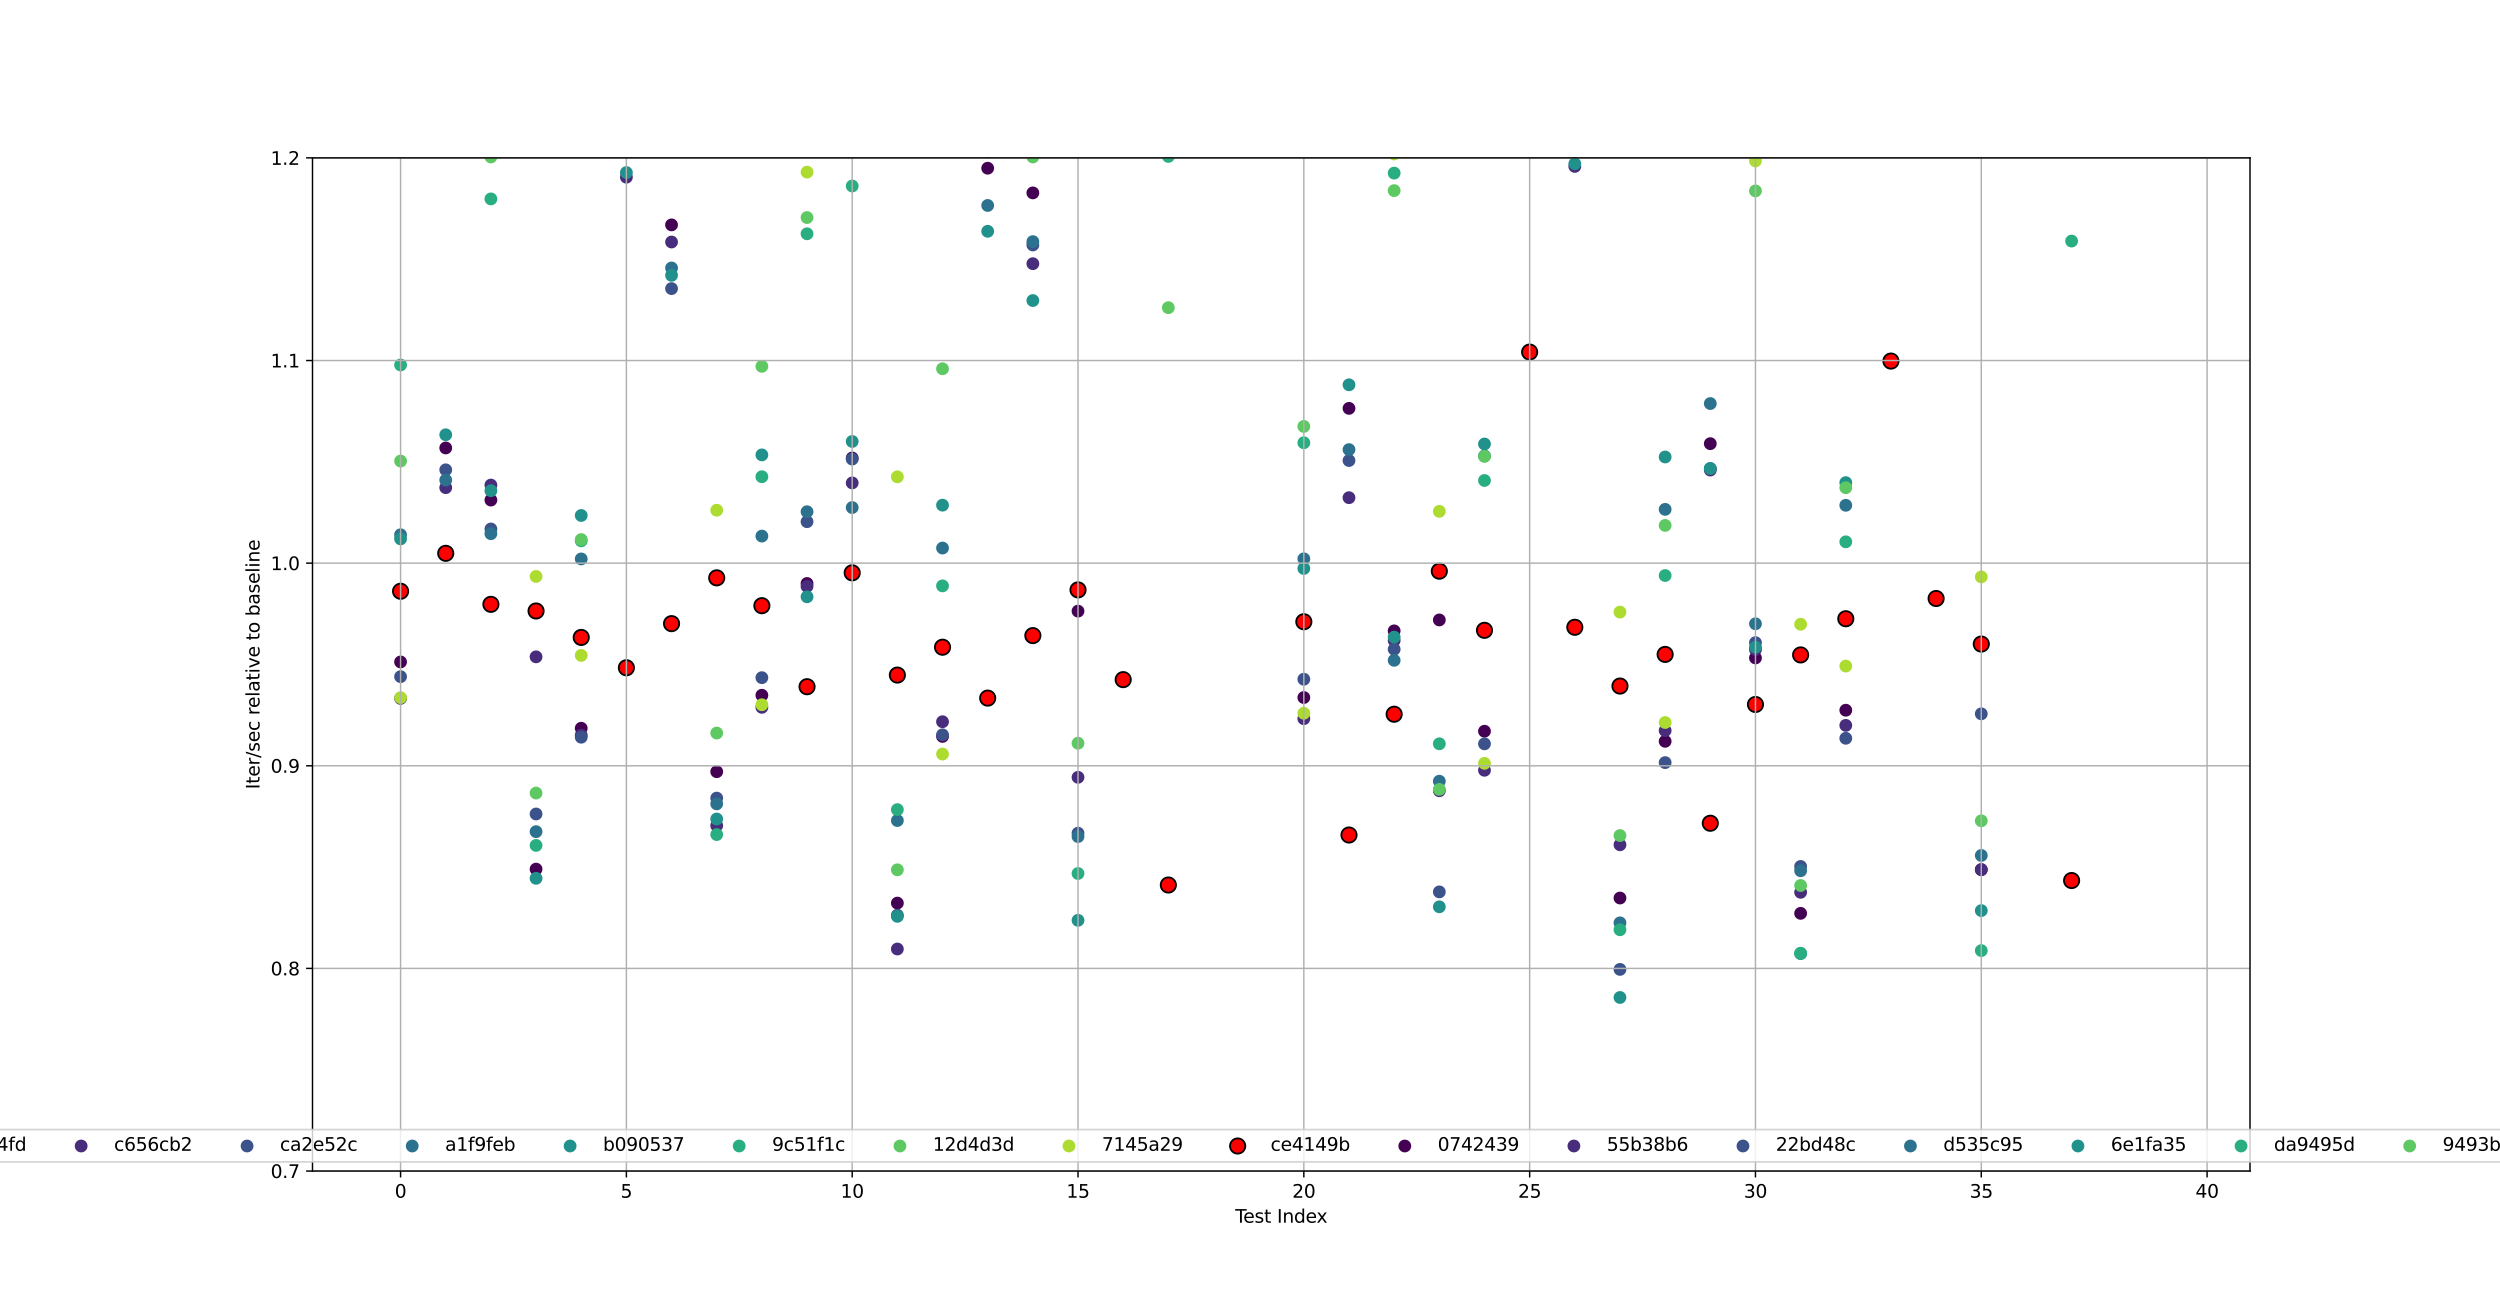 <?xml version="1.0" encoding="utf-8" standalone="no"?>
<!DOCTYPE svg PUBLIC "-//W3C//DTD SVG 1.1//EN"
  "http://www.w3.org/Graphics/SVG/1.1/DTD/svg11.dtd">
<svg xmlns:xlink="http://www.w3.org/1999/xlink" width="1368pt" height="720pt" viewBox="0 0 1368 720" xmlns="http://www.w3.org/2000/svg" version="1.1">
 <defs>
  <style type="text/css">*{stroke-linejoin: round; stroke-linecap: butt}</style>
 </defs>
 <g id="figure_1">
  <g id="patch_1">
   <path d="M 0 720 
L 1368 720 
L 1368 0 
L 0 0 
z
" style="fill: #ffffff"/>
  </g>
  <g id="axes_1">
   <g id="patch_2">
    <path d="M 171 640.8 
L 1231.2 640.8 
L 1231.2 86.4 
L 171 86.4 
z
" style="fill: #ffffff"/>
   </g>
   <g id="PathCollection_1">
    <defs>
     <path id="m0582f78dba" d="M 0 3 
C 0.796 3 1.559 2.684 2.121 2.121 
C 2.684 1.559 3 0.796 3 0 
C 3 -0.796 2.684 -1.559 2.121 -2.121 
C 1.559 -2.684 0.796 -3 0 -3 
C -0.796 -3 -1.559 -2.684 -2.121 -2.121 
C -2.684 -1.559 -3 -0.796 -3 0 
C -3 0.796 -2.684 1.559 -2.121 2.121 
C -1.559 2.684 -0.796 3 0 3 
z
" style="stroke: #440154"/>
    </defs>
    <g clip-path="url(#p70e14bbe6a)">
     <use xlink:href="#m0582f78dba" x="219.191" y="362.218" style="fill: #440154; stroke: #440154"/>
    </g>
   </g>
   <g id="PathCollection_2">
    <defs>
     <path id="ma50e26af58" d="M 0 3 
C 0.796 3 1.559 2.684 2.121 2.121 
C 2.684 1.559 3 0.796 3 0 
C 3 -0.796 2.684 -1.559 2.121 -2.121 
C 1.559 -2.684 0.796 -3 0 -3 
C -0.796 -3 -1.559 -2.684 -2.121 -2.121 
C -2.684 -1.559 -3 -0.796 -3 0 
C -3 0.796 -2.684 1.559 -2.121 2.121 
C -1.559 2.684 -0.796 3 0 3 
z
" style="stroke: #472d7b"/>
    </defs>
    <g clip-path="url(#p70e14bbe6a)">
     <use xlink:href="#ma50e26af58" x="219.191" y="382.159" style="fill: #472d7b; stroke: #472d7b"/>
    </g>
   </g>
   <g id="PathCollection_3">
    <defs>
     <path id="m3432123337" d="M 0 3 
C 0.796 3 1.559 2.684 2.121 2.121 
C 2.684 1.559 3 0.796 3 0 
C 3 -0.796 2.684 -1.559 2.121 -2.121 
C 1.559 -2.684 0.796 -3 0 -3 
C -0.796 -3 -1.559 -2.684 -2.121 -2.121 
C -2.684 -1.559 -3 -0.796 -3 0 
C -3 0.796 -2.684 1.559 -2.121 2.121 
C -1.559 2.684 -0.796 3 0 3 
z
" style="stroke: #3b528b"/>
    </defs>
    <g clip-path="url(#p70e14bbe6a)">
     <use xlink:href="#m3432123337" x="219.191" y="370.266" style="fill: #3b528b; stroke: #3b528b"/>
    </g>
   </g>
   <g id="PathCollection_4">
    <defs>
     <path id="m99fb8da9f3" d="M 0 3 
C 0.796 3 1.559 2.684 2.121 2.121 
C 2.684 1.559 3 0.796 3 0 
C 3 -0.796 2.684 -1.559 2.121 -2.121 
C 1.559 -2.684 0.796 -3 0 -3 
C -0.796 -3 -1.559 -2.684 -2.121 -2.121 
C -2.684 -1.559 -3 -0.796 -3 0 
C -3 0.796 -2.684 1.559 -2.121 2.121 
C -1.559 2.684 -0.796 3 0 3 
z
" style="stroke: #2c728e"/>
    </defs>
    <g clip-path="url(#p70e14bbe6a)">
     <use xlink:href="#m99fb8da9f3" x="219.191" y="292.614" style="fill: #2c728e; stroke: #2c728e"/>
    </g>
   </g>
   <g id="PathCollection_5">
    <defs>
     <path id="me53e114c9a" d="M 0 3 
C 0.796 3 1.559 2.684 2.121 2.121 
C 2.684 1.559 3 0.796 3 0 
C 3 -0.796 2.684 -1.559 2.121 -2.121 
C 1.559 -2.684 0.796 -3 0 -3 
C -0.796 -3 -1.559 -2.684 -2.121 -2.121 
C -2.684 -1.559 -3 -0.796 -3 0 
C -3 0.796 -2.684 1.559 -2.121 2.121 
C -1.559 2.684 -0.796 3 0 3 
z
" style="stroke: #21918c"/>
    </defs>
    <g clip-path="url(#p70e14bbe6a)">
     <use xlink:href="#me53e114c9a" x="219.191" y="294.875" style="fill: #21918c; stroke: #21918c"/>
    </g>
   </g>
   <g id="PathCollection_6">
    <defs>
     <path id="mb73bf2f889" d="M 0 3 
C 0.796 3 1.559 2.684 2.121 2.121 
C 2.684 1.559 3 0.796 3 0 
C 3 -0.796 2.684 -1.559 2.121 -2.121 
C 1.559 -2.684 0.796 -3 0 -3 
C -0.796 -3 -1.559 -2.684 -2.121 -2.121 
C -2.684 -1.559 -3 -0.796 -3 0 
C -3 0.796 -2.684 1.559 -2.121 2.121 
C -1.559 2.684 -0.796 3 0 3 
z
" style="stroke: #28ae80"/>
    </defs>
    <g clip-path="url(#p70e14bbe6a)">
     <use xlink:href="#mb73bf2f889" x="219.191" y="199.713" style="fill: #28ae80; stroke: #28ae80"/>
    </g>
   </g>
   <g id="PathCollection_7">
    <defs>
     <path id="ma96101644d" d="M 0 3 
C 0.796 3 1.559 2.684 2.121 2.121 
C 2.684 1.559 3 0.796 3 0 
C 3 -0.796 2.684 -1.559 2.121 -2.121 
C 1.559 -2.684 0.796 -3 0 -3 
C -0.796 -3 -1.559 -2.684 -2.121 -2.121 
C -2.684 -1.559 -3 -0.796 -3 0 
C -3 0.796 -2.684 1.559 -2.121 2.121 
C -1.559 2.684 -0.796 3 0 3 
z
" style="stroke: #5ec962"/>
    </defs>
    <g clip-path="url(#p70e14bbe6a)">
     <use xlink:href="#ma96101644d" x="219.191" y="252.282" style="fill: #5ec962; stroke: #5ec962"/>
    </g>
   </g>
   <g id="PathCollection_8">
    <defs>
     <path id="m76ed7ad984" d="M 0 3 
C 0.796 3 1.559 2.684 2.121 2.121 
C 2.684 1.559 3 0.796 3 0 
C 3 -0.796 2.684 -1.559 2.121 -2.121 
C 1.559 -2.684 0.796 -3 0 -3 
C -0.796 -3 -1.559 -2.684 -2.121 -2.121 
C -2.684 -1.559 -3 -0.796 -3 0 
C -3 0.796 -2.684 1.559 -2.121 2.121 
C -1.559 2.684 -0.796 3 0 3 
z
" style="stroke: #addc30"/>
    </defs>
    <g clip-path="url(#p70e14bbe6a)">
     <use xlink:href="#m76ed7ad984" x="219.191" y="381.759" style="fill: #addc30; stroke: #addc30"/>
    </g>
   </g>
   <g id="PathCollection_9">
    <defs>
     <path id="m9f6d360fa8" d="M 0 4.183 
C 1.109 4.183 2.174 3.743 2.958 2.958 
C 3.743 2.174 4.183 1.109 4.183 0 
C 4.183 -1.109 3.743 -2.174 2.958 -2.958 
C 2.174 -3.743 1.109 -4.183 0 -4.183 
C -1.109 -4.183 -2.174 -3.743 -2.958 -2.958 
C -3.743 -2.174 -4.183 -1.109 -4.183 0 
C -4.183 1.109 -3.743 2.174 -2.958 2.958 
C -2.174 3.743 -1.109 4.183 0 4.183 
z
" style="stroke: #000000"/>
    </defs>
    <g clip-path="url(#p70e14bbe6a)">
     <use xlink:href="#m9f6d360fa8" x="219.191" y="323.537" style="fill: #ff0000; stroke: #000000"/>
    </g>
   </g>
   <g id="PathCollection_10">
    <g clip-path="url(#p70e14bbe6a)">
     <use xlink:href="#m0582f78dba" x="243.904" y="245.122" style="fill: #440154; stroke: #440154"/>
    </g>
   </g>
   <g id="PathCollection_11">
    <g clip-path="url(#p70e14bbe6a)">
     <use xlink:href="#ma50e26af58" x="243.904" y="266.842" style="fill: #472d7b; stroke: #472d7b"/>
    </g>
   </g>
   <g id="PathCollection_12">
    <g clip-path="url(#p70e14bbe6a)">
     <use xlink:href="#m3432123337" x="243.904" y="257.084" style="fill: #3b528b; stroke: #3b528b"/>
    </g>
   </g>
   <g id="PathCollection_13">
    <g clip-path="url(#p70e14bbe6a)">
     <use xlink:href="#m99fb8da9f3" x="243.904" y="262.673" style="fill: #2c728e; stroke: #2c728e"/>
    </g>
   </g>
   <g id="PathCollection_14">
    <g clip-path="url(#p70e14bbe6a)">
     <use xlink:href="#me53e114c9a" x="243.904" y="237.91" style="fill: #21918c; stroke: #21918c"/>
    </g>
   </g>
   <g id="PathCollection_15">
    <g clip-path="url(#p70e14bbe6a)"/>
   </g>
   <g id="PathCollection_16">
    <g clip-path="url(#p70e14bbe6a)">
     <use xlink:href="#ma96101644d" x="243.904" y="23.858" style="fill: #5ec962; stroke: #5ec962"/>
    </g>
   </g>
   <g id="PathCollection_17">
    <g clip-path="url(#p70e14bbe6a)"/>
   </g>
   <g id="PathCollection_18">
    <g clip-path="url(#p70e14bbe6a)">
     <use xlink:href="#m9f6d360fa8" x="243.904" y="302.778" style="fill: #ff0000; stroke: #000000"/>
    </g>
   </g>
   <g id="PathCollection_19">
    <g clip-path="url(#p70e14bbe6a)">
     <use xlink:href="#m0582f78dba" x="268.617" y="273.638" style="fill: #440154; stroke: #440154"/>
    </g>
   </g>
   <g id="PathCollection_20">
    <g clip-path="url(#p70e14bbe6a)">
     <use xlink:href="#ma50e26af58" x="268.617" y="265.428" style="fill: #472d7b; stroke: #472d7b"/>
    </g>
   </g>
   <g id="PathCollection_21">
    <g clip-path="url(#p70e14bbe6a)">
     <use xlink:href="#m3432123337" x="268.617" y="289.458" style="fill: #3b528b; stroke: #3b528b"/>
    </g>
   </g>
   <g id="PathCollection_22">
    <g clip-path="url(#p70e14bbe6a)">
     <use xlink:href="#m99fb8da9f3" x="268.617" y="292.042" style="fill: #2c728e; stroke: #2c728e"/>
    </g>
   </g>
   <g id="PathCollection_23">
    <g clip-path="url(#p70e14bbe6a)">
     <use xlink:href="#me53e114c9a" x="268.617" y="268.516" style="fill: #21918c; stroke: #21918c"/>
    </g>
   </g>
   <g id="PathCollection_24">
    <g clip-path="url(#p70e14bbe6a)">
     <use xlink:href="#mb73bf2f889" x="268.617" y="108.844" style="fill: #28ae80; stroke: #28ae80"/>
    </g>
   </g>
   <g id="PathCollection_25">
    <g clip-path="url(#p70e14bbe6a)">
     <use xlink:href="#ma96101644d" x="268.617" y="85.899" style="fill: #5ec962; stroke: #5ec962"/>
    </g>
   </g>
   <g id="PathCollection_26">
    <g clip-path="url(#p70e14bbe6a)">
     <use xlink:href="#m76ed7ad984" x="268.617" y="20.651" style="fill: #addc30; stroke: #addc30"/>
    </g>
   </g>
   <g id="PathCollection_27">
    <g clip-path="url(#p70e14bbe6a)">
     <use xlink:href="#m9f6d360fa8" x="268.617" y="330.692" style="fill: #ff0000; stroke: #000000"/>
    </g>
   </g>
   <g id="PathCollection_28">
    <g clip-path="url(#p70e14bbe6a)">
     <use xlink:href="#m0582f78dba" x="293.331" y="475.587" style="fill: #440154; stroke: #440154"/>
    </g>
   </g>
   <g id="PathCollection_29">
    <g clip-path="url(#p70e14bbe6a)">
     <use xlink:href="#ma50e26af58" x="293.331" y="359.422" style="fill: #472d7b; stroke: #472d7b"/>
    </g>
   </g>
   <g id="PathCollection_30">
    <g clip-path="url(#p70e14bbe6a)">
     <use xlink:href="#m3432123337" x="293.331" y="445.413" style="fill: #3b528b; stroke: #3b528b"/>
    </g>
   </g>
   <g id="PathCollection_31">
    <g clip-path="url(#p70e14bbe6a)">
     <use xlink:href="#m99fb8da9f3" x="293.331" y="455.08" style="fill: #2c728e; stroke: #2c728e"/>
    </g>
   </g>
   <g id="PathCollection_32">
    <g clip-path="url(#p70e14bbe6a)">
     <use xlink:href="#me53e114c9a" x="293.331" y="480.615" style="fill: #21918c; stroke: #21918c"/>
    </g>
   </g>
   <g id="PathCollection_33">
    <g clip-path="url(#p70e14bbe6a)">
     <use xlink:href="#mb73bf2f889" x="293.331" y="462.609" style="fill: #28ae80; stroke: #28ae80"/>
    </g>
   </g>
   <g id="PathCollection_34">
    <g clip-path="url(#p70e14bbe6a)">
     <use xlink:href="#ma96101644d" x="293.331" y="433.966" style="fill: #5ec962; stroke: #5ec962"/>
    </g>
   </g>
   <g id="PathCollection_35">
    <g clip-path="url(#p70e14bbe6a)">
     <use xlink:href="#m76ed7ad984" x="293.331" y="315.421" style="fill: #addc30; stroke: #addc30"/>
    </g>
   </g>
   <g id="PathCollection_36">
    <g clip-path="url(#p70e14bbe6a)">
     <use xlink:href="#m9f6d360fa8" x="293.331" y="334.333" style="fill: #ff0000; stroke: #000000"/>
    </g>
   </g>
   <g id="PathCollection_37">
    <g clip-path="url(#p70e14bbe6a)">
     <use xlink:href="#m0582f78dba" x="318.044" y="398.491" style="fill: #440154; stroke: #440154"/>
    </g>
   </g>
   <g id="PathCollection_38">
    <g clip-path="url(#p70e14bbe6a)">
     <use xlink:href="#ma50e26af58" x="318.044" y="402.271" style="fill: #472d7b; stroke: #472d7b"/>
    </g>
   </g>
   <g id="PathCollection_39">
    <g clip-path="url(#p70e14bbe6a)">
     <use xlink:href="#m3432123337" x="318.044" y="403.404" style="fill: #3b528b; stroke: #3b528b"/>
    </g>
   </g>
   <g id="PathCollection_40">
    <g clip-path="url(#p70e14bbe6a)">
     <use xlink:href="#m99fb8da9f3" x="318.044" y="305.844" style="fill: #2c728e; stroke: #2c728e"/>
    </g>
   </g>
   <g id="PathCollection_41">
    <g clip-path="url(#p70e14bbe6a)">
     <use xlink:href="#me53e114c9a" x="318.044" y="282.067" style="fill: #21918c; stroke: #21918c"/>
    </g>
   </g>
   <g id="PathCollection_42">
    <g clip-path="url(#p70e14bbe6a)">
     <use xlink:href="#mb73bf2f889" x="318.044" y="295.929" style="fill: #28ae80; stroke: #28ae80"/>
    </g>
   </g>
   <g id="PathCollection_43">
    <g clip-path="url(#p70e14bbe6a)">
     <use xlink:href="#ma96101644d" x="318.044" y="295.242" style="fill: #5ec962; stroke: #5ec962"/>
    </g>
   </g>
   <g id="PathCollection_44">
    <g clip-path="url(#p70e14bbe6a)">
     <use xlink:href="#m76ed7ad984" x="318.044" y="358.639" style="fill: #addc30; stroke: #addc30"/>
    </g>
   </g>
   <g id="PathCollection_45">
    <g clip-path="url(#p70e14bbe6a)">
     <use xlink:href="#m9f6d360fa8" x="318.044" y="348.801" style="fill: #ff0000; stroke: #000000"/>
    </g>
   </g>
   <g id="PathCollection_46">
    <g clip-path="url(#p70e14bbe6a)">
     <use xlink:href="#m0582f78dba" x="342.757" y="39.497" style="fill: #440154; stroke: #440154"/>
    </g>
   </g>
   <g id="PathCollection_47">
    <g clip-path="url(#p70e14bbe6a)">
     <use xlink:href="#ma50e26af58" x="342.757" y="96.963" style="fill: #472d7b; stroke: #472d7b"/>
    </g>
   </g>
   <g id="PathCollection_48">
    <g clip-path="url(#p70e14bbe6a)">
     <use xlink:href="#m3432123337" x="342.757" y="25.526" style="fill: #3b528b; stroke: #3b528b"/>
    </g>
   </g>
   <g id="PathCollection_49">
    <g clip-path="url(#p70e14bbe6a)">
     <use xlink:href="#m99fb8da9f3" x="342.757" y="74.448" style="fill: #2c728e; stroke: #2c728e"/>
    </g>
   </g>
   <g id="PathCollection_50">
    <g clip-path="url(#p70e14bbe6a)">
     <use xlink:href="#me53e114c9a" x="342.757" y="94.418" style="fill: #21918c; stroke: #21918c"/>
    </g>
   </g>
   <g id="PathCollection_51">
    <g clip-path="url(#p70e14bbe6a)"/>
   </g>
   <g id="PathCollection_52">
    <g clip-path="url(#p70e14bbe6a)"/>
   </g>
   <g id="PathCollection_53">
    <g clip-path="url(#p70e14bbe6a)"/>
   </g>
   <g id="PathCollection_54">
    <g clip-path="url(#p70e14bbe6a)">
     <use xlink:href="#m9f6d360fa8" x="342.757" y="365.401" style="fill: #ff0000; stroke: #000000"/>
    </g>
   </g>
   <g id="PathCollection_55">
    <g clip-path="url(#p70e14bbe6a)">
     <use xlink:href="#m0582f78dba" x="367.471" y="123.057" style="fill: #440154; stroke: #440154"/>
    </g>
   </g>
   <g id="PathCollection_56">
    <g clip-path="url(#p70e14bbe6a)">
     <use xlink:href="#ma50e26af58" x="367.471" y="132.429" style="fill: #472d7b; stroke: #472d7b"/>
    </g>
   </g>
   <g id="PathCollection_57">
    <g clip-path="url(#p70e14bbe6a)">
     <use xlink:href="#m3432123337" x="367.471" y="157.924" style="fill: #3b528b; stroke: #3b528b"/>
    </g>
   </g>
   <g id="PathCollection_58">
    <g clip-path="url(#p70e14bbe6a)">
     <use xlink:href="#m99fb8da9f3" x="367.471" y="146.635" style="fill: #2c728e; stroke: #2c728e"/>
    </g>
   </g>
   <g id="PathCollection_59">
    <g clip-path="url(#p70e14bbe6a)">
     <use xlink:href="#me53e114c9a" x="367.471" y="150.664" style="fill: #21918c; stroke: #21918c"/>
    </g>
   </g>
   <g id="PathCollection_60">
    <g clip-path="url(#p70e14bbe6a)">
     <use xlink:href="#mb73bf2f889" x="367.471" y="39.648" style="fill: #28ae80; stroke: #28ae80"/>
    </g>
   </g>
   <g id="PathCollection_61">
    <g clip-path="url(#p70e14bbe6a)">
     <use xlink:href="#ma96101644d" x="367.471" y="44.904" style="fill: #5ec962; stroke: #5ec962"/>
    </g>
   </g>
   <g id="PathCollection_62">
    <g clip-path="url(#p70e14bbe6a)">
     <use xlink:href="#m76ed7ad984" x="367.471" y="2.377" style="fill: #addc30; stroke: #addc30"/>
    </g>
   </g>
   <g id="PathCollection_63">
    <g clip-path="url(#p70e14bbe6a)">
     <use xlink:href="#m9f6d360fa8" x="367.471" y="341.255" style="fill: #ff0000; stroke: #000000"/>
    </g>
   </g>
   <g id="PathCollection_64">
    <g clip-path="url(#p70e14bbe6a)">
     <use xlink:href="#m0582f78dba" x="392.184" y="422.266" style="fill: #440154; stroke: #440154"/>
    </g>
   </g>
   <g id="PathCollection_65">
    <g clip-path="url(#p70e14bbe6a)">
     <use xlink:href="#ma50e26af58" x="392.184" y="451.767" style="fill: #472d7b; stroke: #472d7b"/>
    </g>
   </g>
   <g id="PathCollection_66">
    <g clip-path="url(#p70e14bbe6a)">
     <use xlink:href="#m3432123337" x="392.184" y="436.727" style="fill: #3b528b; stroke: #3b528b"/>
    </g>
   </g>
   <g id="PathCollection_67">
    <g clip-path="url(#p70e14bbe6a)">
     <use xlink:href="#m99fb8da9f3" x="392.184" y="439.877" style="fill: #2c728e; stroke: #2c728e"/>
    </g>
   </g>
   <g id="PathCollection_68">
    <g clip-path="url(#p70e14bbe6a)">
     <use xlink:href="#me53e114c9a" x="392.184" y="448.168" style="fill: #21918c; stroke: #21918c"/>
    </g>
   </g>
   <g id="PathCollection_69">
    <g clip-path="url(#p70e14bbe6a)">
     <use xlink:href="#mb73bf2f889" x="392.184" y="456.666" style="fill: #28ae80; stroke: #28ae80"/>
    </g>
   </g>
   <g id="PathCollection_70">
    <g clip-path="url(#p70e14bbe6a)">
     <use xlink:href="#ma96101644d" x="392.184" y="401.128" style="fill: #5ec962; stroke: #5ec962"/>
    </g>
   </g>
   <g id="PathCollection_71">
    <g clip-path="url(#p70e14bbe6a)">
     <use xlink:href="#m76ed7ad984" x="392.184" y="279.197" style="fill: #addc30; stroke: #addc30"/>
    </g>
   </g>
   <g id="PathCollection_72">
    <g clip-path="url(#p70e14bbe6a)">
     <use xlink:href="#m9f6d360fa8" x="392.184" y="316.2" style="fill: #ff0000; stroke: #000000"/>
    </g>
   </g>
   <g id="PathCollection_73">
    <g clip-path="url(#p70e14bbe6a)">
     <use xlink:href="#m0582f78dba" x="416.897" y="380.445" style="fill: #440154; stroke: #440154"/>
    </g>
   </g>
   <g id="PathCollection_74">
    <g clip-path="url(#p70e14bbe6a)">
     <use xlink:href="#ma50e26af58" x="416.897" y="387.049" style="fill: #472d7b; stroke: #472d7b"/>
    </g>
   </g>
   <g id="PathCollection_75">
    <g clip-path="url(#p70e14bbe6a)">
     <use xlink:href="#m3432123337" x="416.897" y="370.82" style="fill: #3b528b; stroke: #3b528b"/>
    </g>
   </g>
   <g id="PathCollection_76">
    <g clip-path="url(#p70e14bbe6a)">
     <use xlink:href="#m99fb8da9f3" x="416.897" y="293.348" style="fill: #2c728e; stroke: #2c728e"/>
    </g>
   </g>
   <g id="PathCollection_77">
    <g clip-path="url(#p70e14bbe6a)">
     <use xlink:href="#me53e114c9a" x="416.897" y="248.918" style="fill: #21918c; stroke: #21918c"/>
    </g>
   </g>
   <g id="PathCollection_78">
    <g clip-path="url(#p70e14bbe6a)">
     <use xlink:href="#mb73bf2f889" x="416.897" y="260.864" style="fill: #28ae80; stroke: #28ae80"/>
    </g>
   </g>
   <g id="PathCollection_79">
    <g clip-path="url(#p70e14bbe6a)">
     <use xlink:href="#ma96101644d" x="416.897" y="200.452" style="fill: #5ec962; stroke: #5ec962"/>
    </g>
   </g>
   <g id="PathCollection_80">
    <g clip-path="url(#p70e14bbe6a)">
     <use xlink:href="#m76ed7ad984" x="416.897" y="385.638" style="fill: #addc30; stroke: #addc30"/>
    </g>
   </g>
   <g id="PathCollection_81">
    <g clip-path="url(#p70e14bbe6a)">
     <use xlink:href="#m9f6d360fa8" x="416.897" y="331.438" style="fill: #ff0000; stroke: #000000"/>
    </g>
   </g>
   <g id="PathCollection_82">
    <g clip-path="url(#p70e14bbe6a)">
     <use xlink:href="#m0582f78dba" x="441.61" y="319.279" style="fill: #440154; stroke: #440154"/>
    </g>
   </g>
   <g id="PathCollection_83">
    <g clip-path="url(#p70e14bbe6a)">
     <use xlink:href="#ma50e26af58" x="441.61" y="320.888" style="fill: #472d7b; stroke: #472d7b"/>
    </g>
   </g>
   <g id="PathCollection_84">
    <g clip-path="url(#p70e14bbe6a)">
     <use xlink:href="#m3432123337" x="441.61" y="285.47" style="fill: #3b528b; stroke: #3b528b"/>
    </g>
   </g>
   <g id="PathCollection_85">
    <g clip-path="url(#p70e14bbe6a)">
     <use xlink:href="#m99fb8da9f3" x="441.61" y="280.02" style="fill: #2c728e; stroke: #2c728e"/>
    </g>
   </g>
   <g id="PathCollection_86">
    <g clip-path="url(#p70e14bbe6a)">
     <use xlink:href="#me53e114c9a" x="441.61" y="326.562" style="fill: #21918c; stroke: #21918c"/>
    </g>
   </g>
   <g id="PathCollection_87">
    <g clip-path="url(#p70e14bbe6a)">
     <use xlink:href="#mb73bf2f889" x="441.61" y="127.926" style="fill: #28ae80; stroke: #28ae80"/>
    </g>
   </g>
   <g id="PathCollection_88">
    <g clip-path="url(#p70e14bbe6a)">
     <use xlink:href="#ma96101644d" x="441.61" y="119.042" style="fill: #5ec962; stroke: #5ec962"/>
    </g>
   </g>
   <g id="PathCollection_89">
    <g clip-path="url(#p70e14bbe6a)">
     <use xlink:href="#m76ed7ad984" x="441.61" y="94.181" style="fill: #addc30; stroke: #addc30"/>
    </g>
   </g>
   <g id="PathCollection_90">
    <g clip-path="url(#p70e14bbe6a)">
     <use xlink:href="#m9f6d360fa8" x="441.61" y="375.77" style="fill: #ff0000; stroke: #000000"/>
    </g>
   </g>
   <g id="PathCollection_91">
    <g clip-path="url(#p70e14bbe6a)">
     <use xlink:href="#m0582f78dba" x="466.324" y="250.612" style="fill: #440154; stroke: #440154"/>
    </g>
   </g>
   <g id="PathCollection_92">
    <g clip-path="url(#p70e14bbe6a)">
     <use xlink:href="#ma50e26af58" x="466.324" y="264.256" style="fill: #472d7b; stroke: #472d7b"/>
    </g>
   </g>
   <g id="PathCollection_93">
    <g clip-path="url(#p70e14bbe6a)">
     <use xlink:href="#m3432123337" x="466.324" y="251.208" style="fill: #3b528b; stroke: #3b528b"/>
    </g>
   </g>
   <g id="PathCollection_94">
    <g clip-path="url(#p70e14bbe6a)">
     <use xlink:href="#m99fb8da9f3" x="466.324" y="277.732" style="fill: #2c728e; stroke: #2c728e"/>
    </g>
   </g>
   <g id="PathCollection_95">
    <g clip-path="url(#p70e14bbe6a)">
     <use xlink:href="#me53e114c9a" x="466.324" y="241.577" style="fill: #21918c; stroke: #21918c"/>
    </g>
   </g>
   <g id="PathCollection_96">
    <g clip-path="url(#p70e14bbe6a)">
     <use xlink:href="#mb73bf2f889" x="466.324" y="101.786" style="fill: #28ae80; stroke: #28ae80"/>
    </g>
   </g>
   <g id="PathCollection_97">
    <g clip-path="url(#p70e14bbe6a)">
     <use xlink:href="#ma96101644d" x="466.324" y="72.732" style="fill: #5ec962; stroke: #5ec962"/>
    </g>
   </g>
   <g id="PathCollection_98">
    <g clip-path="url(#p70e14bbe6a)">
     <use xlink:href="#m76ed7ad984" x="466.324" y="15.786" style="fill: #addc30; stroke: #addc30"/>
    </g>
   </g>
   <g id="PathCollection_99">
    <g clip-path="url(#p70e14bbe6a)">
     <use xlink:href="#m9f6d360fa8" x="466.324" y="313.455" style="fill: #ff0000; stroke: #000000"/>
    </g>
   </g>
   <g id="PathCollection_100">
    <g clip-path="url(#p70e14bbe6a)">
     <use xlink:href="#m0582f78dba" x="491.037" y="494.178" style="fill: #440154; stroke: #440154"/>
    </g>
   </g>
   <g id="PathCollection_101">
    <g clip-path="url(#p70e14bbe6a)">
     <use xlink:href="#ma50e26af58" x="491.037" y="519.302" style="fill: #472d7b; stroke: #472d7b"/>
    </g>
   </g>
   <g id="PathCollection_102">
    <g clip-path="url(#p70e14bbe6a)">
     <use xlink:href="#m3432123337" x="491.037" y="500.796" style="fill: #3b528b; stroke: #3b528b"/>
    </g>
   </g>
   <g id="PathCollection_103">
    <g clip-path="url(#p70e14bbe6a)">
     <use xlink:href="#m99fb8da9f3" x="491.037" y="448.999" style="fill: #2c728e; stroke: #2c728e"/>
    </g>
   </g>
   <g id="PathCollection_104">
    <g clip-path="url(#p70e14bbe6a)">
     <use xlink:href="#me53e114c9a" x="491.037" y="501.436" style="fill: #21918c; stroke: #21918c"/>
    </g>
   </g>
   <g id="PathCollection_105">
    <g clip-path="url(#p70e14bbe6a)">
     <use xlink:href="#mb73bf2f889" x="491.037" y="443.021" style="fill: #28ae80; stroke: #28ae80"/>
    </g>
   </g>
   <g id="PathCollection_106">
    <g clip-path="url(#p70e14bbe6a)">
     <use xlink:href="#ma96101644d" x="491.037" y="475.961" style="fill: #5ec962; stroke: #5ec962"/>
    </g>
   </g>
   <g id="PathCollection_107">
    <g clip-path="url(#p70e14bbe6a)">
     <use xlink:href="#m76ed7ad984" x="491.037" y="260.918" style="fill: #addc30; stroke: #addc30"/>
    </g>
   </g>
   <g id="PathCollection_108">
    <g clip-path="url(#p70e14bbe6a)">
     <use xlink:href="#m9f6d360fa8" x="491.037" y="369.402" style="fill: #ff0000; stroke: #000000"/>
    </g>
   </g>
   <g id="PathCollection_109">
    <g clip-path="url(#p70e14bbe6a)">
     <use xlink:href="#m0582f78dba" x="515.75" y="402.961" style="fill: #440154; stroke: #440154"/>
    </g>
   </g>
   <g id="PathCollection_110">
    <g clip-path="url(#p70e14bbe6a)">
     <use xlink:href="#ma50e26af58" x="515.75" y="394.932" style="fill: #472d7b; stroke: #472d7b"/>
    </g>
   </g>
   <g id="PathCollection_111">
    <g clip-path="url(#p70e14bbe6a)">
     <use xlink:href="#m3432123337" x="515.75" y="402.094" style="fill: #3b528b; stroke: #3b528b"/>
    </g>
   </g>
   <g id="PathCollection_112">
    <g clip-path="url(#p70e14bbe6a)">
     <use xlink:href="#m99fb8da9f3" x="515.75" y="299.892" style="fill: #2c728e; stroke: #2c728e"/>
    </g>
   </g>
   <g id="PathCollection_113">
    <g clip-path="url(#p70e14bbe6a)">
     <use xlink:href="#me53e114c9a" x="515.75" y="276.427" style="fill: #21918c; stroke: #21918c"/>
    </g>
   </g>
   <g id="PathCollection_114">
    <g clip-path="url(#p70e14bbe6a)">
     <use xlink:href="#mb73bf2f889" x="515.75" y="320.592" style="fill: #28ae80; stroke: #28ae80"/>
    </g>
   </g>
   <g id="PathCollection_115">
    <g clip-path="url(#p70e14bbe6a)">
     <use xlink:href="#ma96101644d" x="515.75" y="201.783" style="fill: #5ec962; stroke: #5ec962"/>
    </g>
   </g>
   <g id="PathCollection_116">
    <g clip-path="url(#p70e14bbe6a)">
     <use xlink:href="#m76ed7ad984" x="515.75" y="412.631" style="fill: #addc30; stroke: #addc30"/>
    </g>
   </g>
   <g id="PathCollection_117">
    <g clip-path="url(#p70e14bbe6a)">
     <use xlink:href="#m9f6d360fa8" x="515.75" y="354.154" style="fill: #ff0000; stroke: #000000"/>
    </g>
   </g>
   <g id="PathCollection_118">
    <g clip-path="url(#p70e14bbe6a)">
     <use xlink:href="#m0582f78dba" x="540.464" y="92.043" style="fill: #440154; stroke: #440154"/>
    </g>
   </g>
   <g id="PathCollection_119">
    <g clip-path="url(#p70e14bbe6a)">
     <use xlink:href="#ma50e26af58" x="540.464" y="83.061" style="fill: #472d7b; stroke: #472d7b"/>
    </g>
   </g>
   <g id="PathCollection_120">
    <g clip-path="url(#p70e14bbe6a)">
     <use xlink:href="#m3432123337" x="540.464" y="67.653" style="fill: #3b528b; stroke: #3b528b"/>
    </g>
   </g>
   <g id="PathCollection_121">
    <g clip-path="url(#p70e14bbe6a)">
     <use xlink:href="#m99fb8da9f3" x="540.464" y="112.427" style="fill: #2c728e; stroke: #2c728e"/>
    </g>
   </g>
   <g id="PathCollection_122">
    <g clip-path="url(#p70e14bbe6a)">
     <use xlink:href="#me53e114c9a" x="540.464" y="126.57" style="fill: #21918c; stroke: #21918c"/>
    </g>
   </g>
   <g id="PathCollection_123">
    <g clip-path="url(#p70e14bbe6a)"/>
   </g>
   <g id="PathCollection_124">
    <g clip-path="url(#p70e14bbe6a)"/>
   </g>
   <g id="PathCollection_125">
    <g clip-path="url(#p70e14bbe6a)"/>
   </g>
   <g id="PathCollection_126">
    <g clip-path="url(#p70e14bbe6a)">
     <use xlink:href="#m9f6d360fa8" x="540.464" y="382.004" style="fill: #ff0000; stroke: #000000"/>
    </g>
   </g>
   <g id="PathCollection_127">
    <g clip-path="url(#p70e14bbe6a)">
     <use xlink:href="#m0582f78dba" x="565.177" y="105.553" style="fill: #440154; stroke: #440154"/>
    </g>
   </g>
   <g id="PathCollection_128">
    <g clip-path="url(#p70e14bbe6a)">
     <use xlink:href="#ma50e26af58" x="565.177" y="144.294" style="fill: #472d7b; stroke: #472d7b"/>
    </g>
   </g>
   <g id="PathCollection_129">
    <g clip-path="url(#p70e14bbe6a)">
     <use xlink:href="#m3432123337" x="565.177" y="134.05" style="fill: #3b528b; stroke: #3b528b"/>
    </g>
   </g>
   <g id="PathCollection_130">
    <g clip-path="url(#p70e14bbe6a)">
     <use xlink:href="#m99fb8da9f3" x="565.177" y="132.216" style="fill: #2c728e; stroke: #2c728e"/>
    </g>
   </g>
   <g id="PathCollection_131">
    <g clip-path="url(#p70e14bbe6a)">
     <use xlink:href="#me53e114c9a" x="565.177" y="164.455" style="fill: #21918c; stroke: #21918c"/>
    </g>
   </g>
   <g id="PathCollection_132">
    <g clip-path="url(#p70e14bbe6a)">
     <use xlink:href="#mb73bf2f889" x="565.177" y="51.926" style="fill: #28ae80; stroke: #28ae80"/>
    </g>
   </g>
   <g id="PathCollection_133">
    <g clip-path="url(#p70e14bbe6a)">
     <use xlink:href="#ma96101644d" x="565.177" y="85.901" style="fill: #5ec962; stroke: #5ec962"/>
    </g>
   </g>
   <g id="PathCollection_134">
    <g clip-path="url(#p70e14bbe6a)">
     <use xlink:href="#m76ed7ad984" x="565.177" y="6.217" style="fill: #addc30; stroke: #addc30"/>
    </g>
   </g>
   <g id="PathCollection_135">
    <g clip-path="url(#p70e14bbe6a)">
     <use xlink:href="#m9f6d360fa8" x="565.177" y="347.797" style="fill: #ff0000; stroke: #000000"/>
    </g>
   </g>
   <g id="PathCollection_136">
    <g clip-path="url(#p70e14bbe6a)">
     <use xlink:href="#m0582f78dba" x="589.89" y="334.409" style="fill: #440154; stroke: #440154"/>
    </g>
   </g>
   <g id="PathCollection_137">
    <g clip-path="url(#p70e14bbe6a)">
     <use xlink:href="#ma50e26af58" x="589.89" y="425.344" style="fill: #472d7b; stroke: #472d7b"/>
    </g>
   </g>
   <g id="PathCollection_138">
    <g clip-path="url(#p70e14bbe6a)">
     <use xlink:href="#m3432123337" x="589.89" y="455.91" style="fill: #3b528b; stroke: #3b528b"/>
    </g>
   </g>
   <g id="PathCollection_139">
    <g clip-path="url(#p70e14bbe6a)">
     <use xlink:href="#m99fb8da9f3" x="589.89" y="457.763" style="fill: #2c728e; stroke: #2c728e"/>
    </g>
   </g>
   <g id="PathCollection_140">
    <g clip-path="url(#p70e14bbe6a)">
     <use xlink:href="#me53e114c9a" x="589.89" y="503.597" style="fill: #21918c; stroke: #21918c"/>
    </g>
   </g>
   <g id="PathCollection_141">
    <g clip-path="url(#p70e14bbe6a)">
     <use xlink:href="#mb73bf2f889" x="589.89" y="477.976" style="fill: #28ae80; stroke: #28ae80"/>
    </g>
   </g>
   <g id="PathCollection_142">
    <g clip-path="url(#p70e14bbe6a)">
     <use xlink:href="#ma96101644d" x="589.89" y="406.692" style="fill: #5ec962; stroke: #5ec962"/>
    </g>
   </g>
   <g id="PathCollection_143">
    <g clip-path="url(#p70e14bbe6a)">
     <use xlink:href="#m76ed7ad984" x="589.89" y="322.128" style="fill: #addc30; stroke: #addc30"/>
    </g>
   </g>
   <g id="PathCollection_144">
    <g clip-path="url(#p70e14bbe6a)">
     <use xlink:href="#m9f6d360fa8" x="589.89" y="322.79" style="fill: #ff0000; stroke: #000000"/>
    </g>
   </g>
   <g id="PathCollection_145">
    <g clip-path="url(#p70e14bbe6a)"/>
   </g>
   <g id="PathCollection_146">
    <g clip-path="url(#p70e14bbe6a)"/>
   </g>
   <g id="PathCollection_147">
    <g clip-path="url(#p70e14bbe6a)"/>
   </g>
   <g id="PathCollection_148">
    <g clip-path="url(#p70e14bbe6a)"/>
   </g>
   <g id="PathCollection_149">
    <g clip-path="url(#p70e14bbe6a)"/>
   </g>
   <g id="PathCollection_150">
    <g clip-path="url(#p70e14bbe6a)"/>
   </g>
   <g id="PathCollection_151">
    <g clip-path="url(#p70e14bbe6a)"/>
   </g>
   <g id="PathCollection_152">
    <g clip-path="url(#p70e14bbe6a)"/>
   </g>
   <g id="PathCollection_153">
    <g clip-path="url(#p70e14bbe6a)">
     <use xlink:href="#m9f6d360fa8" x="614.603" y="371.896" style="fill: #ff0000; stroke: #000000"/>
    </g>
   </g>
   <g id="PathCollection_154">
    <g clip-path="url(#p70e14bbe6a)"/>
   </g>
   <g id="PathCollection_155">
    <g clip-path="url(#p70e14bbe6a)"/>
   </g>
   <g id="PathCollection_156">
    <g clip-path="url(#p70e14bbe6a)"/>
   </g>
   <g id="PathCollection_157">
    <g clip-path="url(#p70e14bbe6a)"/>
   </g>
   <g id="PathCollection_158">
    <g clip-path="url(#p70e14bbe6a)"/>
   </g>
   <g id="PathCollection_159">
    <g clip-path="url(#p70e14bbe6a)">
     <use xlink:href="#mb73bf2f889" x="639.317" y="85.607" style="fill: #28ae80; stroke: #28ae80"/>
    </g>
   </g>
   <g id="PathCollection_160">
    <g clip-path="url(#p70e14bbe6a)">
     <use xlink:href="#ma96101644d" x="639.317" y="168.364" style="fill: #5ec962; stroke: #5ec962"/>
    </g>
   </g>
   <g id="PathCollection_161">
    <g clip-path="url(#p70e14bbe6a)">
     <use xlink:href="#m76ed7ad984" x="639.317" y="35.49" style="fill: #addc30; stroke: #addc30"/>
    </g>
   </g>
   <g id="PathCollection_162">
    <g clip-path="url(#p70e14bbe6a)">
     <use xlink:href="#m9f6d360fa8" x="639.317" y="484.278" style="fill: #ff0000; stroke: #000000"/>
    </g>
   </g>
   <g id="PathCollection_163">
    <g clip-path="url(#p70e14bbe6a)"/>
   </g>
   <g id="PathCollection_164">
    <g clip-path="url(#p70e14bbe6a)"/>
   </g>
   <g id="PathCollection_165">
    <g clip-path="url(#p70e14bbe6a)"/>
   </g>
   <g id="PathCollection_166">
    <g clip-path="url(#p70e14bbe6a)"/>
   </g>
   <g id="PathCollection_167">
    <g clip-path="url(#p70e14bbe6a)"/>
   </g>
   <g id="PathCollection_168">
    <g clip-path="url(#p70e14bbe6a)"/>
   </g>
   <g id="PathCollection_169">
    <g clip-path="url(#p70e14bbe6a)"/>
   </g>
   <g id="PathCollection_170">
    <g clip-path="url(#p70e14bbe6a)"/>
   </g>
   <g id="PathCollection_171">
    <g clip-path="url(#p70e14bbe6a)">
     <use xlink:href="#m9f6d360fa8" x="664.03" y="68.267" style="fill: #ff0000; stroke: #000000"/>
    </g>
   </g>
   <g id="PathCollection_172">
    <g clip-path="url(#p70e14bbe6a)"/>
   </g>
   <g id="PathCollection_173">
    <g clip-path="url(#p70e14bbe6a)"/>
   </g>
   <g id="PathCollection_174">
    <g clip-path="url(#p70e14bbe6a)"/>
   </g>
   <g id="PathCollection_175">
    <g clip-path="url(#p70e14bbe6a)"/>
   </g>
   <g id="PathCollection_176">
    <g clip-path="url(#p70e14bbe6a)"/>
   </g>
   <g id="PathCollection_177">
    <g clip-path="url(#p70e14bbe6a)"/>
   </g>
   <g id="PathCollection_178">
    <g clip-path="url(#p70e14bbe6a)"/>
   </g>
   <g id="PathCollection_179">
    <g clip-path="url(#p70e14bbe6a)"/>
   </g>
   <g id="PathCollection_180">
    <g clip-path="url(#p70e14bbe6a)"/>
   </g>
   <g id="PathCollection_181">
    <g clip-path="url(#p70e14bbe6a)">
     <use xlink:href="#m0582f78dba" x="713.457" y="381.686" style="fill: #440154; stroke: #440154"/>
    </g>
   </g>
   <g id="PathCollection_182">
    <g clip-path="url(#p70e14bbe6a)">
     <use xlink:href="#ma50e26af58" x="713.457" y="393.272" style="fill: #472d7b; stroke: #472d7b"/>
    </g>
   </g>
   <g id="PathCollection_183">
    <g clip-path="url(#p70e14bbe6a)">
     <use xlink:href="#m3432123337" x="713.457" y="371.674" style="fill: #3b528b; stroke: #3b528b"/>
    </g>
   </g>
   <g id="PathCollection_184">
    <g clip-path="url(#p70e14bbe6a)">
     <use xlink:href="#m99fb8da9f3" x="713.457" y="305.786" style="fill: #2c728e; stroke: #2c728e"/>
    </g>
   </g>
   <g id="PathCollection_185">
    <g clip-path="url(#p70e14bbe6a)">
     <use xlink:href="#me53e114c9a" x="713.457" y="311.058" style="fill: #21918c; stroke: #21918c"/>
    </g>
   </g>
   <g id="PathCollection_186">
    <g clip-path="url(#p70e14bbe6a)">
     <use xlink:href="#mb73bf2f889" x="713.457" y="242.279" style="fill: #28ae80; stroke: #28ae80"/>
    </g>
   </g>
   <g id="PathCollection_187">
    <g clip-path="url(#p70e14bbe6a)">
     <use xlink:href="#ma96101644d" x="713.457" y="233.333" style="fill: #5ec962; stroke: #5ec962"/>
    </g>
   </g>
   <g id="PathCollection_188">
    <g clip-path="url(#p70e14bbe6a)">
     <use xlink:href="#m76ed7ad984" x="713.457" y="390.298" style="fill: #addc30; stroke: #addc30"/>
    </g>
   </g>
   <g id="PathCollection_189">
    <g clip-path="url(#p70e14bbe6a)">
     <use xlink:href="#m9f6d360fa8" x="713.457" y="340.224" style="fill: #ff0000; stroke: #000000"/>
    </g>
   </g>
   <g id="PathCollection_190">
    <g clip-path="url(#p70e14bbe6a)">
     <use xlink:href="#m0582f78dba" x="738.17" y="223.457" style="fill: #440154; stroke: #440154"/>
    </g>
   </g>
   <g id="PathCollection_191">
    <g clip-path="url(#p70e14bbe6a)">
     <use xlink:href="#ma50e26af58" x="738.17" y="272.33" style="fill: #472d7b; stroke: #472d7b"/>
    </g>
   </g>
   <g id="PathCollection_192">
    <g clip-path="url(#p70e14bbe6a)">
     <use xlink:href="#m3432123337" x="738.17" y="252.004" style="fill: #3b528b; stroke: #3b528b"/>
    </g>
   </g>
   <g id="PathCollection_193">
    <g clip-path="url(#p70e14bbe6a)">
     <use xlink:href="#m99fb8da9f3" x="738.17" y="246.021" style="fill: #2c728e; stroke: #2c728e"/>
    </g>
   </g>
   <g id="PathCollection_194">
    <g clip-path="url(#p70e14bbe6a)">
     <use xlink:href="#me53e114c9a" x="738.17" y="210.559" style="fill: #21918c; stroke: #21918c"/>
    </g>
   </g>
   <g id="PathCollection_195">
    <g clip-path="url(#p70e14bbe6a)"/>
   </g>
   <g id="PathCollection_196">
    <g clip-path="url(#p70e14bbe6a)"/>
   </g>
   <g id="PathCollection_197">
    <g clip-path="url(#p70e14bbe6a)"/>
   </g>
   <g id="PathCollection_198">
    <g clip-path="url(#p70e14bbe6a)">
     <use xlink:href="#m9f6d360fa8" x="738.17" y="456.921" style="fill: #ff0000; stroke: #000000"/>
    </g>
   </g>
   <g id="PathCollection_199">
    <g clip-path="url(#p70e14bbe6a)">
     <use xlink:href="#m0582f78dba" x="762.883" y="345.214" style="fill: #440154; stroke: #440154"/>
    </g>
   </g>
   <g id="PathCollection_200">
    <g clip-path="url(#p70e14bbe6a)">
     <use xlink:href="#ma50e26af58" x="762.883" y="350.483" style="fill: #472d7b; stroke: #472d7b"/>
    </g>
   </g>
   <g id="PathCollection_201">
    <g clip-path="url(#p70e14bbe6a)">
     <use xlink:href="#m3432123337" x="762.883" y="355.286" style="fill: #3b528b; stroke: #3b528b"/>
    </g>
   </g>
   <g id="PathCollection_202">
    <g clip-path="url(#p70e14bbe6a)">
     <use xlink:href="#m99fb8da9f3" x="762.883" y="361.327" style="fill: #2c728e; stroke: #2c728e"/>
    </g>
   </g>
   <g id="PathCollection_203">
    <g clip-path="url(#p70e14bbe6a)">
     <use xlink:href="#me53e114c9a" x="762.883" y="348.627" style="fill: #21918c; stroke: #21918c"/>
    </g>
   </g>
   <g id="PathCollection_204">
    <g clip-path="url(#p70e14bbe6a)">
     <use xlink:href="#mb73bf2f889" x="762.883" y="94.731" style="fill: #28ae80; stroke: #28ae80"/>
    </g>
   </g>
   <g id="PathCollection_205">
    <g clip-path="url(#p70e14bbe6a)">
     <use xlink:href="#ma96101644d" x="762.883" y="104.303" style="fill: #5ec962; stroke: #5ec962"/>
    </g>
   </g>
   <g id="PathCollection_206">
    <g clip-path="url(#p70e14bbe6a)">
     <use xlink:href="#m76ed7ad984" x="762.883" y="84.256" style="fill: #addc30; stroke: #addc30"/>
    </g>
   </g>
   <g id="PathCollection_207">
    <g clip-path="url(#p70e14bbe6a)">
     <use xlink:href="#m9f6d360fa8" x="762.883" y="390.828" style="fill: #ff0000; stroke: #000000"/>
    </g>
   </g>
   <g id="PathCollection_208">
    <g clip-path="url(#p70e14bbe6a)">
     <use xlink:href="#m0582f78dba" x="787.597" y="339.234" style="fill: #440154; stroke: #440154"/>
    </g>
   </g>
   <g id="PathCollection_209">
    <g clip-path="url(#p70e14bbe6a)">
     <use xlink:href="#ma50e26af58" x="787.597" y="432.685" style="fill: #472d7b; stroke: #472d7b"/>
    </g>
   </g>
   <g id="PathCollection_210">
    <g clip-path="url(#p70e14bbe6a)">
     <use xlink:href="#m3432123337" x="787.597" y="488.042" style="fill: #3b528b; stroke: #3b528b"/>
    </g>
   </g>
   <g id="PathCollection_211">
    <g clip-path="url(#p70e14bbe6a)">
     <use xlink:href="#m99fb8da9f3" x="787.597" y="427.478" style="fill: #2c728e; stroke: #2c728e"/>
    </g>
   </g>
   <g id="PathCollection_212">
    <g clip-path="url(#p70e14bbe6a)">
     <use xlink:href="#me53e114c9a" x="787.597" y="496.202" style="fill: #21918c; stroke: #21918c"/>
    </g>
   </g>
   <g id="PathCollection_213">
    <g clip-path="url(#p70e14bbe6a)">
     <use xlink:href="#mb73bf2f889" x="787.597" y="407.009" style="fill: #28ae80; stroke: #28ae80"/>
    </g>
   </g>
   <g id="PathCollection_214">
    <g clip-path="url(#p70e14bbe6a)">
     <use xlink:href="#ma96101644d" x="787.597" y="431.962" style="fill: #5ec962; stroke: #5ec962"/>
    </g>
   </g>
   <g id="PathCollection_215">
    <g clip-path="url(#p70e14bbe6a)">
     <use xlink:href="#m76ed7ad984" x="787.597" y="279.809" style="fill: #addc30; stroke: #addc30"/>
    </g>
   </g>
   <g id="PathCollection_216">
    <g clip-path="url(#p70e14bbe6a)">
     <use xlink:href="#m9f6d360fa8" x="787.597" y="312.55" style="fill: #ff0000; stroke: #000000"/>
    </g>
   </g>
   <g id="PathCollection_217">
    <g clip-path="url(#p70e14bbe6a)">
     <use xlink:href="#m0582f78dba" x="812.31" y="400.137" style="fill: #440154; stroke: #440154"/>
    </g>
   </g>
   <g id="PathCollection_218">
    <g clip-path="url(#p70e14bbe6a)">
     <use xlink:href="#ma50e26af58" x="812.31" y="421.497" style="fill: #472d7b; stroke: #472d7b"/>
    </g>
   </g>
   <g id="PathCollection_219">
    <g clip-path="url(#p70e14bbe6a)">
     <use xlink:href="#m3432123337" x="812.31" y="407.028" style="fill: #3b528b; stroke: #3b528b"/>
    </g>
   </g>
   <g id="PathCollection_220">
    <g clip-path="url(#p70e14bbe6a)">
     <use xlink:href="#m99fb8da9f3" x="812.31" y="249.505" style="fill: #2c728e; stroke: #2c728e"/>
    </g>
   </g>
   <g id="PathCollection_221">
    <g clip-path="url(#p70e14bbe6a)">
     <use xlink:href="#me53e114c9a" x="812.31" y="242.956" style="fill: #21918c; stroke: #21918c"/>
    </g>
   </g>
   <g id="PathCollection_222">
    <g clip-path="url(#p70e14bbe6a)">
     <use xlink:href="#mb73bf2f889" x="812.31" y="262.918" style="fill: #28ae80; stroke: #28ae80"/>
    </g>
   </g>
   <g id="PathCollection_223">
    <g clip-path="url(#p70e14bbe6a)">
     <use xlink:href="#ma96101644d" x="812.31" y="249.704" style="fill: #5ec962; stroke: #5ec962"/>
    </g>
   </g>
   <g id="PathCollection_224">
    <g clip-path="url(#p70e14bbe6a)">
     <use xlink:href="#m76ed7ad984" x="812.31" y="417.703" style="fill: #addc30; stroke: #addc30"/>
    </g>
   </g>
   <g id="PathCollection_225">
    <g clip-path="url(#p70e14bbe6a)">
     <use xlink:href="#m9f6d360fa8" x="812.31" y="344.914" style="fill: #ff0000; stroke: #000000"/>
    </g>
   </g>
   <g id="PathCollection_226">
    <g clip-path="url(#p70e14bbe6a)"/>
   </g>
   <g id="PathCollection_227">
    <g clip-path="url(#p70e14bbe6a)"/>
   </g>
   <g id="PathCollection_228">
    <g clip-path="url(#p70e14bbe6a)"/>
   </g>
   <g id="PathCollection_229">
    <g clip-path="url(#p70e14bbe6a)"/>
   </g>
   <g id="PathCollection_230">
    <g clip-path="url(#p70e14bbe6a)"/>
   </g>
   <g id="PathCollection_231">
    <g clip-path="url(#p70e14bbe6a)"/>
   </g>
   <g id="PathCollection_232">
    <g clip-path="url(#p70e14bbe6a)"/>
   </g>
   <g id="PathCollection_233">
    <g clip-path="url(#p70e14bbe6a)"/>
   </g>
   <g id="PathCollection_234">
    <g clip-path="url(#p70e14bbe6a)">
     <use xlink:href="#m9f6d360fa8" x="837.023" y="192.661" style="fill: #ff0000; stroke: #000000"/>
    </g>
   </g>
   <g id="PathCollection_235">
    <g clip-path="url(#p70e14bbe6a)">
     <use xlink:href="#m0582f78dba" x="861.736" y="79.648" style="fill: #440154; stroke: #440154"/>
    </g>
   </g>
   <g id="PathCollection_236">
    <g clip-path="url(#p70e14bbe6a)">
     <use xlink:href="#ma50e26af58" x="861.736" y="91.058" style="fill: #472d7b; stroke: #472d7b"/>
    </g>
   </g>
   <g id="PathCollection_237">
    <g clip-path="url(#p70e14bbe6a)">
     <use xlink:href="#m3432123337" x="861.736" y="74.125" style="fill: #3b528b; stroke: #3b528b"/>
    </g>
   </g>
   <g id="PathCollection_238">
    <g clip-path="url(#p70e14bbe6a)">
     <use xlink:href="#m99fb8da9f3" x="861.736" y="61.59" style="fill: #2c728e; stroke: #2c728e"/>
    </g>
   </g>
   <g id="PathCollection_239">
    <g clip-path="url(#p70e14bbe6a)">
     <use xlink:href="#me53e114c9a" x="861.736" y="89.607" style="fill: #21918c; stroke: #21918c"/>
    </g>
   </g>
   <g id="PathCollection_240">
    <g clip-path="url(#p70e14bbe6a)">
     <use xlink:href="#mb73bf2f889" x="861.736" y="1.224" style="fill: #28ae80; stroke: #28ae80"/>
    </g>
   </g>
   <g id="PathCollection_241">
    <g clip-path="url(#p70e14bbe6a)">
     <use xlink:href="#ma96101644d" x="861.736" y="58.382" style="fill: #5ec962; stroke: #5ec962"/>
    </g>
   </g>
   <g id="PathCollection_242">
    <g clip-path="url(#p70e14bbe6a)"/>
   </g>
   <g id="PathCollection_243">
    <g clip-path="url(#p70e14bbe6a)">
     <use xlink:href="#m9f6d360fa8" x="861.736" y="343.247" style="fill: #ff0000; stroke: #000000"/>
    </g>
   </g>
   <g id="PathCollection_244">
    <g clip-path="url(#p70e14bbe6a)">
     <use xlink:href="#m0582f78dba" x="886.45" y="491.398" style="fill: #440154; stroke: #440154"/>
    </g>
   </g>
   <g id="PathCollection_245">
    <g clip-path="url(#p70e14bbe6a)">
     <use xlink:href="#ma50e26af58" x="886.45" y="462.258" style="fill: #472d7b; stroke: #472d7b"/>
    </g>
   </g>
   <g id="PathCollection_246">
    <g clip-path="url(#p70e14bbe6a)">
     <use xlink:href="#m3432123337" x="886.45" y="530.456" style="fill: #3b528b; stroke: #3b528b"/>
    </g>
   </g>
   <g id="PathCollection_247">
    <g clip-path="url(#p70e14bbe6a)">
     <use xlink:href="#m99fb8da9f3" x="886.45" y="504.981" style="fill: #2c728e; stroke: #2c728e"/>
    </g>
   </g>
   <g id="PathCollection_248">
    <g clip-path="url(#p70e14bbe6a)">
     <use xlink:href="#me53e114c9a" x="886.45" y="545.82" style="fill: #21918c; stroke: #21918c"/>
    </g>
   </g>
   <g id="PathCollection_249">
    <g clip-path="url(#p70e14bbe6a)">
     <use xlink:href="#mb73bf2f889" x="886.45" y="508.757" style="fill: #28ae80; stroke: #28ae80"/>
    </g>
   </g>
   <g id="PathCollection_250">
    <g clip-path="url(#p70e14bbe6a)">
     <use xlink:href="#ma96101644d" x="886.45" y="457.212" style="fill: #5ec962; stroke: #5ec962"/>
    </g>
   </g>
   <g id="PathCollection_251">
    <g clip-path="url(#p70e14bbe6a)">
     <use xlink:href="#m76ed7ad984" x="886.45" y="334.938" style="fill: #addc30; stroke: #addc30"/>
    </g>
   </g>
   <g id="PathCollection_252">
    <g clip-path="url(#p70e14bbe6a)">
     <use xlink:href="#m9f6d360fa8" x="886.45" y="375.412" style="fill: #ff0000; stroke: #000000"/>
    </g>
   </g>
   <g id="PathCollection_253">
    <g clip-path="url(#p70e14bbe6a)">
     <use xlink:href="#m0582f78dba" x="911.163" y="405.654" style="fill: #440154; stroke: #440154"/>
    </g>
   </g>
   <g id="PathCollection_254">
    <g clip-path="url(#p70e14bbe6a)">
     <use xlink:href="#ma50e26af58" x="911.163" y="399.78" style="fill: #472d7b; stroke: #472d7b"/>
    </g>
   </g>
   <g id="PathCollection_255">
    <g clip-path="url(#p70e14bbe6a)">
     <use xlink:href="#m3432123337" x="911.163" y="417.299" style="fill: #3b528b; stroke: #3b528b"/>
    </g>
   </g>
   <g id="PathCollection_256">
    <g clip-path="url(#p70e14bbe6a)">
     <use xlink:href="#m99fb8da9f3" x="911.163" y="278.729" style="fill: #2c728e; stroke: #2c728e"/>
    </g>
   </g>
   <g id="PathCollection_257">
    <g clip-path="url(#p70e14bbe6a)">
     <use xlink:href="#me53e114c9a" x="911.163" y="250.061" style="fill: #21918c; stroke: #21918c"/>
    </g>
   </g>
   <g id="PathCollection_258">
    <g clip-path="url(#p70e14bbe6a)">
     <use xlink:href="#mb73bf2f889" x="911.163" y="314.936" style="fill: #28ae80; stroke: #28ae80"/>
    </g>
   </g>
   <g id="PathCollection_259">
    <g clip-path="url(#p70e14bbe6a)">
     <use xlink:href="#ma96101644d" x="911.163" y="287.509" style="fill: #5ec962; stroke: #5ec962"/>
    </g>
   </g>
   <g id="PathCollection_260">
    <g clip-path="url(#p70e14bbe6a)">
     <use xlink:href="#m76ed7ad984" x="911.163" y="395.351" style="fill: #addc30; stroke: #addc30"/>
    </g>
   </g>
   <g id="PathCollection_261">
    <g clip-path="url(#p70e14bbe6a)">
     <use xlink:href="#m9f6d360fa8" x="911.163" y="358.1" style="fill: #ff0000; stroke: #000000"/>
    </g>
   </g>
   <g id="PathCollection_262">
    <g clip-path="url(#p70e14bbe6a)">
     <use xlink:href="#m0582f78dba" x="935.876" y="242.769" style="fill: #440154; stroke: #440154"/>
    </g>
   </g>
   <g id="PathCollection_263">
    <g clip-path="url(#p70e14bbe6a)">
     <use xlink:href="#ma50e26af58" x="935.876" y="257.22" style="fill: #472d7b; stroke: #472d7b"/>
    </g>
   </g>
   <g id="PathCollection_264">
    <g clip-path="url(#p70e14bbe6a)">
     <use xlink:href="#m3432123337" x="935.876" y="256.41" style="fill: #3b528b; stroke: #3b528b"/>
    </g>
   </g>
   <g id="PathCollection_265">
    <g clip-path="url(#p70e14bbe6a)">
     <use xlink:href="#m99fb8da9f3" x="935.876" y="220.822" style="fill: #2c728e; stroke: #2c728e"/>
    </g>
   </g>
   <g id="PathCollection_266">
    <g clip-path="url(#p70e14bbe6a)">
     <use xlink:href="#me53e114c9a" x="935.876" y="256.366" style="fill: #21918c; stroke: #21918c"/>
    </g>
   </g>
   <g id="PathCollection_267">
    <g clip-path="url(#p70e14bbe6a)"/>
   </g>
   <g id="PathCollection_268">
    <g clip-path="url(#p70e14bbe6a)"/>
   </g>
   <g id="PathCollection_269">
    <g clip-path="url(#p70e14bbe6a)"/>
   </g>
   <g id="PathCollection_270">
    <g clip-path="url(#p70e14bbe6a)">
     <use xlink:href="#m9f6d360fa8" x="935.876" y="450.48" style="fill: #ff0000; stroke: #000000"/>
    </g>
   </g>
   <g id="PathCollection_271">
    <g clip-path="url(#p70e14bbe6a)">
     <use xlink:href="#m0582f78dba" x="960.59" y="360.025" style="fill: #440154; stroke: #440154"/>
    </g>
   </g>
   <g id="PathCollection_272">
    <g clip-path="url(#p70e14bbe6a)">
     <use xlink:href="#ma50e26af58" x="960.59" y="355.44" style="fill: #472d7b; stroke: #472d7b"/>
    </g>
   </g>
   <g id="PathCollection_273">
    <g clip-path="url(#p70e14bbe6a)">
     <use xlink:href="#m3432123337" x="960.59" y="351.653" style="fill: #3b528b; stroke: #3b528b"/>
    </g>
   </g>
   <g id="PathCollection_274">
    <g clip-path="url(#p70e14bbe6a)">
     <use xlink:href="#m99fb8da9f3" x="960.59" y="341.329" style="fill: #2c728e; stroke: #2c728e"/>
    </g>
   </g>
   <g id="PathCollection_275">
    <g clip-path="url(#p70e14bbe6a)">
     <use xlink:href="#me53e114c9a" x="960.59" y="354.173" style="fill: #21918c; stroke: #21918c"/>
    </g>
   </g>
   <g id="PathCollection_276">
    <g clip-path="url(#p70e14bbe6a)">
     <use xlink:href="#mb73bf2f889" x="960.59" y="78.226" style="fill: #28ae80; stroke: #28ae80"/>
    </g>
   </g>
   <g id="PathCollection_277">
    <g clip-path="url(#p70e14bbe6a)">
     <use xlink:href="#ma96101644d" x="960.59" y="104.466" style="fill: #5ec962; stroke: #5ec962"/>
    </g>
   </g>
   <g id="PathCollection_278">
    <g clip-path="url(#p70e14bbe6a)">
     <use xlink:href="#m76ed7ad984" x="960.59" y="88.035" style="fill: #addc30; stroke: #addc30"/>
    </g>
   </g>
   <g id="PathCollection_279">
    <g clip-path="url(#p70e14bbe6a)">
     <use xlink:href="#m9f6d360fa8" x="960.59" y="385.496" style="fill: #ff0000; stroke: #000000"/>
    </g>
   </g>
   <g id="PathCollection_280">
    <g clip-path="url(#p70e14bbe6a)">
     <use xlink:href="#m0582f78dba" x="985.303" y="499.789" style="fill: #440154; stroke: #440154"/>
    </g>
   </g>
   <g id="PathCollection_281">
    <g clip-path="url(#p70e14bbe6a)">
     <use xlink:href="#ma50e26af58" x="985.303" y="488.262" style="fill: #472d7b; stroke: #472d7b"/>
    </g>
   </g>
   <g id="PathCollection_282">
    <g clip-path="url(#p70e14bbe6a)">
     <use xlink:href="#m3432123337" x="985.303" y="474.115" style="fill: #3b528b; stroke: #3b528b"/>
    </g>
   </g>
   <g id="PathCollection_283">
    <g clip-path="url(#p70e14bbe6a)">
     <use xlink:href="#m99fb8da9f3" x="985.303" y="476.475" style="fill: #2c728e; stroke: #2c728e"/>
    </g>
   </g>
   <g id="PathCollection_284">
    <g clip-path="url(#p70e14bbe6a)">
     <use xlink:href="#me53e114c9a" x="985.303" y="521.827" style="fill: #21918c; stroke: #21918c"/>
    </g>
   </g>
   <g id="PathCollection_285">
    <g clip-path="url(#p70e14bbe6a)">
     <use xlink:href="#mb73bf2f889" x="985.303" y="521.594" style="fill: #28ae80; stroke: #28ae80"/>
    </g>
   </g>
   <g id="PathCollection_286">
    <g clip-path="url(#p70e14bbe6a)">
     <use xlink:href="#ma96101644d" x="985.303" y="484.553" style="fill: #5ec962; stroke: #5ec962"/>
    </g>
   </g>
   <g id="PathCollection_287">
    <g clip-path="url(#p70e14bbe6a)">
     <use xlink:href="#m76ed7ad984" x="985.303" y="341.601" style="fill: #addc30; stroke: #addc30"/>
    </g>
   </g>
   <g id="PathCollection_288">
    <g clip-path="url(#p70e14bbe6a)">
     <use xlink:href="#m9f6d360fa8" x="985.303" y="358.382" style="fill: #ff0000; stroke: #000000"/>
    </g>
   </g>
   <g id="PathCollection_289">
    <g clip-path="url(#p70e14bbe6a)">
     <use xlink:href="#m0582f78dba" x="1010.016" y="388.631" style="fill: #440154; stroke: #440154"/>
    </g>
   </g>
   <g id="PathCollection_290">
    <g clip-path="url(#p70e14bbe6a)">
     <use xlink:href="#ma50e26af58" x="1010.016" y="396.923" style="fill: #472d7b; stroke: #472d7b"/>
    </g>
   </g>
   <g id="PathCollection_291">
    <g clip-path="url(#p70e14bbe6a)">
     <use xlink:href="#m3432123337" x="1010.016" y="403.988" style="fill: #3b528b; stroke: #3b528b"/>
    </g>
   </g>
   <g id="PathCollection_292">
    <g clip-path="url(#p70e14bbe6a)">
     <use xlink:href="#m99fb8da9f3" x="1010.016" y="276.5" style="fill: #2c728e; stroke: #2c728e"/>
    </g>
   </g>
   <g id="PathCollection_293">
    <g clip-path="url(#p70e14bbe6a)">
     <use xlink:href="#me53e114c9a" x="1010.016" y="264.095" style="fill: #21918c; stroke: #21918c"/>
    </g>
   </g>
   <g id="PathCollection_294">
    <g clip-path="url(#p70e14bbe6a)">
     <use xlink:href="#mb73bf2f889" x="1010.016" y="296.477" style="fill: #28ae80; stroke: #28ae80"/>
    </g>
   </g>
   <g id="PathCollection_295">
    <g clip-path="url(#p70e14bbe6a)">
     <use xlink:href="#ma96101644d" x="1010.016" y="266.865" style="fill: #5ec962; stroke: #5ec962"/>
    </g>
   </g>
   <g id="PathCollection_296">
    <g clip-path="url(#p70e14bbe6a)">
     <use xlink:href="#m76ed7ad984" x="1010.016" y="364.477" style="fill: #addc30; stroke: #addc30"/>
    </g>
   </g>
   <g id="PathCollection_297">
    <g clip-path="url(#p70e14bbe6a)">
     <use xlink:href="#m9f6d360fa8" x="1010.016" y="338.578" style="fill: #ff0000; stroke: #000000"/>
    </g>
   </g>
   <g id="PathCollection_298">
    <g clip-path="url(#p70e14bbe6a)"/>
   </g>
   <g id="PathCollection_299">
    <g clip-path="url(#p70e14bbe6a)"/>
   </g>
   <g id="PathCollection_300">
    <g clip-path="url(#p70e14bbe6a)"/>
   </g>
   <g id="PathCollection_301">
    <g clip-path="url(#p70e14bbe6a)"/>
   </g>
   <g id="PathCollection_302">
    <g clip-path="url(#p70e14bbe6a)"/>
   </g>
   <g id="PathCollection_303">
    <g clip-path="url(#p70e14bbe6a)"/>
   </g>
   <g id="PathCollection_304">
    <g clip-path="url(#p70e14bbe6a)"/>
   </g>
   <g id="PathCollection_305">
    <g clip-path="url(#p70e14bbe6a)"/>
   </g>
   <g id="PathCollection_306">
    <g clip-path="url(#p70e14bbe6a)">
     <use xlink:href="#m9f6d360fa8" x="1034.729" y="197.587" style="fill: #ff0000; stroke: #000000"/>
    </g>
   </g>
   <g id="PathCollection_307">
    <g clip-path="url(#p70e14bbe6a)">
     <use xlink:href="#m0582f78dba" x="1059.443" y="52.429" style="fill: #440154; stroke: #440154"/>
    </g>
   </g>
   <g id="PathCollection_308">
    <g clip-path="url(#p70e14bbe6a)">
     <use xlink:href="#ma50e26af58" x="1059.443" y="61.543" style="fill: #472d7b; stroke: #472d7b"/>
    </g>
   </g>
   <g id="PathCollection_309">
    <g clip-path="url(#p70e14bbe6a)">
     <use xlink:href="#m3432123337" x="1059.443" y="33.776" style="fill: #3b528b; stroke: #3b528b"/>
    </g>
   </g>
   <g id="PathCollection_310">
    <g clip-path="url(#p70e14bbe6a)">
     <use xlink:href="#m99fb8da9f3" x="1059.443" y="51.336" style="fill: #2c728e; stroke: #2c728e"/>
    </g>
   </g>
   <g id="PathCollection_311">
    <g clip-path="url(#p70e14bbe6a)">
     <use xlink:href="#me53e114c9a" x="1059.443" y="66.612" style="fill: #21918c; stroke: #21918c"/>
    </g>
   </g>
   <g id="PathCollection_312">
    <g clip-path="url(#p70e14bbe6a)">
     <use xlink:href="#mb73bf2f889" x="1059.443" y="8.457" style="fill: #28ae80; stroke: #28ae80"/>
    </g>
   </g>
   <g id="PathCollection_313">
    <g clip-path="url(#p70e14bbe6a)">
     <use xlink:href="#ma96101644d" x="1059.443" y="20.487" style="fill: #5ec962; stroke: #5ec962"/>
    </g>
   </g>
   <g id="PathCollection_314">
    <g clip-path="url(#p70e14bbe6a)"/>
   </g>
   <g id="PathCollection_315">
    <g clip-path="url(#p70e14bbe6a)">
     <use xlink:href="#m9f6d360fa8" x="1059.443" y="327.504" style="fill: #ff0000; stroke: #000000"/>
    </g>
   </g>
   <g id="PathCollection_316">
    <g clip-path="url(#p70e14bbe6a)">
     <use xlink:href="#m0582f78dba" x="1084.156" y="475.899" style="fill: #440154; stroke: #440154"/>
    </g>
   </g>
   <g id="PathCollection_317">
    <g clip-path="url(#p70e14bbe6a)">
     <use xlink:href="#ma50e26af58" x="1084.156" y="475.827" style="fill: #472d7b; stroke: #472d7b"/>
    </g>
   </g>
   <g id="PathCollection_318">
    <g clip-path="url(#p70e14bbe6a)">
     <use xlink:href="#m3432123337" x="1084.156" y="390.603" style="fill: #3b528b; stroke: #3b528b"/>
    </g>
   </g>
   <g id="PathCollection_319">
    <g clip-path="url(#p70e14bbe6a)">
     <use xlink:href="#m99fb8da9f3" x="1084.156" y="468.1" style="fill: #2c728e; stroke: #2c728e"/>
    </g>
   </g>
   <g id="PathCollection_320">
    <g clip-path="url(#p70e14bbe6a)">
     <use xlink:href="#me53e114c9a" x="1084.156" y="498.278" style="fill: #21918c; stroke: #21918c"/>
    </g>
   </g>
   <g id="PathCollection_321">
    <g clip-path="url(#p70e14bbe6a)">
     <use xlink:href="#mb73bf2f889" x="1084.156" y="520.167" style="fill: #28ae80; stroke: #28ae80"/>
    </g>
   </g>
   <g id="PathCollection_322">
    <g clip-path="url(#p70e14bbe6a)">
     <use xlink:href="#ma96101644d" x="1084.156" y="449.144" style="fill: #5ec962; stroke: #5ec962"/>
    </g>
   </g>
   <g id="PathCollection_323">
    <g clip-path="url(#p70e14bbe6a)">
     <use xlink:href="#m76ed7ad984" x="1084.156" y="315.676" style="fill: #addc30; stroke: #addc30"/>
    </g>
   </g>
   <g id="PathCollection_324">
    <g clip-path="url(#p70e14bbe6a)">
     <use xlink:href="#m9f6d360fa8" x="1084.156" y="352.429" style="fill: #ff0000; stroke: #000000"/>
    </g>
   </g>
   <g id="PathCollection_325">
    <g clip-path="url(#p70e14bbe6a)"/>
   </g>
   <g id="PathCollection_326">
    <g clip-path="url(#p70e14bbe6a)"/>
   </g>
   <g id="PathCollection_327">
    <g clip-path="url(#p70e14bbe6a)"/>
   </g>
   <g id="PathCollection_328">
    <g clip-path="url(#p70e14bbe6a)"/>
   </g>
   <g id="PathCollection_329">
    <g clip-path="url(#p70e14bbe6a)"/>
   </g>
   <g id="PathCollection_330">
    <g clip-path="url(#p70e14bbe6a)"/>
   </g>
   <g id="PathCollection_331">
    <g clip-path="url(#p70e14bbe6a)"/>
   </g>
   <g id="PathCollection_332">
    <g clip-path="url(#p70e14bbe6a)"/>
   </g>
   <g id="PathCollection_333">
    <g clip-path="url(#p70e14bbe6a)"/>
   </g>
   <g id="PathCollection_334">
    <g clip-path="url(#p70e14bbe6a)"/>
   </g>
   <g id="PathCollection_335">
    <g clip-path="url(#p70e14bbe6a)"/>
   </g>
   <g id="PathCollection_336">
    <g clip-path="url(#p70e14bbe6a)"/>
   </g>
   <g id="PathCollection_337">
    <g clip-path="url(#p70e14bbe6a)"/>
   </g>
   <g id="PathCollection_338">
    <g clip-path="url(#p70e14bbe6a)"/>
   </g>
   <g id="PathCollection_339">
    <g clip-path="url(#p70e14bbe6a)">
     <use xlink:href="#mb73bf2f889" x="1133.583" y="131.914" style="fill: #28ae80; stroke: #28ae80"/>
    </g>
   </g>
   <g id="PathCollection_340">
    <g clip-path="url(#p70e14bbe6a)">
     <use xlink:href="#ma96101644d" x="1133.583" y="77.034" style="fill: #5ec962; stroke: #5ec962"/>
    </g>
   </g>
   <g id="PathCollection_341">
    <g clip-path="url(#p70e14bbe6a)">
     <use xlink:href="#m76ed7ad984" x="1133.583" y="34.478" style="fill: #addc30; stroke: #addc30"/>
    </g>
   </g>
   <g id="PathCollection_342">
    <g clip-path="url(#p70e14bbe6a)">
     <use xlink:href="#m9f6d360fa8" x="1133.583" y="481.827" style="fill: #ff0000; stroke: #000000"/>
    </g>
   </g>
   <g id="PathCollection_343">
    <g clip-path="url(#p70e14bbe6a)"/>
   </g>
   <g id="PathCollection_344">
    <g clip-path="url(#p70e14bbe6a)"/>
   </g>
   <g id="PathCollection_345">
    <g clip-path="url(#p70e14bbe6a)"/>
   </g>
   <g id="PathCollection_346">
    <g clip-path="url(#p70e14bbe6a)"/>
   </g>
   <g id="PathCollection_347">
    <g clip-path="url(#p70e14bbe6a)"/>
   </g>
   <g id="PathCollection_348">
    <g clip-path="url(#p70e14bbe6a)"/>
   </g>
   <g id="PathCollection_349">
    <g clip-path="url(#p70e14bbe6a)"/>
   </g>
   <g id="PathCollection_350">
    <g clip-path="url(#p70e14bbe6a)"/>
   </g>
   <g id="PathCollection_351">
    <g clip-path="url(#p70e14bbe6a)"/>
   </g>
   <g id="PathCollection_352">
    <g clip-path="url(#p70e14bbe6a)"/>
   </g>
   <g id="PathCollection_353">
    <g clip-path="url(#p70e14bbe6a)"/>
   </g>
   <g id="PathCollection_354">
    <g clip-path="url(#p70e14bbe6a)"/>
   </g>
   <g id="PathCollection_355">
    <g clip-path="url(#p70e14bbe6a)"/>
   </g>
   <g id="PathCollection_356">
    <g clip-path="url(#p70e14bbe6a)"/>
   </g>
   <g id="PathCollection_357">
    <g clip-path="url(#p70e14bbe6a)"/>
   </g>
   <g id="PathCollection_358">
    <g clip-path="url(#p70e14bbe6a)"/>
   </g>
   <g id="PathCollection_359">
    <g clip-path="url(#p70e14bbe6a)"/>
   </g>
   <g id="PathCollection_360">
    <g clip-path="url(#p70e14bbe6a)"/>
   </g>
   <g id="matplotlib.axis_1">
    <g id="xtick_1">
     <g id="line2d_1">
      <path d="M 219.191 640.8 
L 219.191 86.4 
" clip-path="url(#p70e14bbe6a)" style="fill: none; stroke: #b0b0b0; stroke-width: 0.8; stroke-linecap: square"/>
     </g>
     <g id="line2d_2">
      <defs>
       <path id="m35c9bed1de" d="M 0 0 
L 0 3.5 
" style="stroke: #000000; stroke-width: 0.8"/>
      </defs>
      <g>
       <use xlink:href="#m35c9bed1de" x="219.191" y="640.8" style="stroke: #000000; stroke-width: 0.8"/>
      </g>
     </g>
     <g id="text_1">
      <!-- 0 -->
      <g transform="translate(216.01 655.398) scale(0.1 -0.1)">
       <defs>
        <path id="DejaVuSans-30" d="M 2034 4250 
Q 1547 4250 1301 3770 
Q 1056 3291 1056 2328 
Q 1056 1369 1301 889 
Q 1547 409 2034 409 
Q 2525 409 2770 889 
Q 3016 1369 3016 2328 
Q 3016 3291 2770 3770 
Q 2525 4250 2034 4250 
z
M 2034 4750 
Q 2819 4750 3233 4129 
Q 3647 3509 3647 2328 
Q 3647 1150 3233 529 
Q 2819 -91 2034 -91 
Q 1250 -91 836 529 
Q 422 1150 422 2328 
Q 422 3509 836 4129 
Q 1250 4750 2034 4750 
z
" transform="scale(0.016)"/>
       </defs>
       <use xlink:href="#DejaVuSans-30"/>
      </g>
     </g>
    </g>
    <g id="xtick_2">
     <g id="line2d_3">
      <path d="M 342.757 640.8 
L 342.757 86.4 
" clip-path="url(#p70e14bbe6a)" style="fill: none; stroke: #b0b0b0; stroke-width: 0.8; stroke-linecap: square"/>
     </g>
     <g id="line2d_4">
      <g>
       <use xlink:href="#m35c9bed1de" x="342.757" y="640.8" style="stroke: #000000; stroke-width: 0.8"/>
      </g>
     </g>
     <g id="text_2">
      <!-- 5 -->
      <g transform="translate(339.576 655.398) scale(0.1 -0.1)">
       <defs>
        <path id="DejaVuSans-35" d="M 691 4666 
L 3169 4666 
L 3169 4134 
L 1269 4134 
L 1269 2991 
Q 1406 3038 1543 3061 
Q 1681 3084 1819 3084 
Q 2600 3084 3056 2656 
Q 3513 2228 3513 1497 
Q 3513 744 3044 326 
Q 2575 -91 1722 -91 
Q 1428 -91 1123 -41 
Q 819 9 494 109 
L 494 744 
Q 775 591 1075 516 
Q 1375 441 1709 441 
Q 2250 441 2565 725 
Q 2881 1009 2881 1497 
Q 2881 1984 2565 2268 
Q 2250 2553 1709 2553 
Q 1456 2553 1204 2497 
Q 953 2441 691 2322 
L 691 4666 
z
" transform="scale(0.016)"/>
       </defs>
       <use xlink:href="#DejaVuSans-35"/>
      </g>
     </g>
    </g>
    <g id="xtick_3">
     <g id="line2d_5">
      <path d="M 466.324 640.8 
L 466.324 86.4 
" clip-path="url(#p70e14bbe6a)" style="fill: none; stroke: #b0b0b0; stroke-width: 0.8; stroke-linecap: square"/>
     </g>
     <g id="line2d_6">
      <g>
       <use xlink:href="#m35c9bed1de" x="466.324" y="640.8" style="stroke: #000000; stroke-width: 0.8"/>
      </g>
     </g>
     <g id="text_3">
      <!-- 10 -->
      <g transform="translate(459.961 655.398) scale(0.1 -0.1)">
       <defs>
        <path id="DejaVuSans-31" d="M 794 531 
L 1825 531 
L 1825 4091 
L 703 3866 
L 703 4441 
L 1819 4666 
L 2450 4666 
L 2450 531 
L 3481 531 
L 3481 0 
L 794 0 
L 794 531 
z
" transform="scale(0.016)"/>
       </defs>
       <use xlink:href="#DejaVuSans-31"/>
       <use xlink:href="#DejaVuSans-30" x="63.623"/>
      </g>
     </g>
    </g>
    <g id="xtick_4">
     <g id="line2d_7">
      <path d="M 589.89 640.8 
L 589.89 86.4 
" clip-path="url(#p70e14bbe6a)" style="fill: none; stroke: #b0b0b0; stroke-width: 0.8; stroke-linecap: square"/>
     </g>
     <g id="line2d_8">
      <g>
       <use xlink:href="#m35c9bed1de" x="589.89" y="640.8" style="stroke: #000000; stroke-width: 0.8"/>
      </g>
     </g>
     <g id="text_4">
      <!-- 15 -->
      <g transform="translate(583.528 655.398) scale(0.1 -0.1)">
       <use xlink:href="#DejaVuSans-31"/>
       <use xlink:href="#DejaVuSans-35" x="63.623"/>
      </g>
     </g>
    </g>
    <g id="xtick_5">
     <g id="line2d_9">
      <path d="M 713.457 640.8 
L 713.457 86.4 
" clip-path="url(#p70e14bbe6a)" style="fill: none; stroke: #b0b0b0; stroke-width: 0.8; stroke-linecap: square"/>
     </g>
     <g id="line2d_10">
      <g>
       <use xlink:href="#m35c9bed1de" x="713.457" y="640.8" style="stroke: #000000; stroke-width: 0.8"/>
      </g>
     </g>
     <g id="text_5">
      <!-- 20 -->
      <g transform="translate(707.094 655.398) scale(0.1 -0.1)">
       <defs>
        <path id="DejaVuSans-32" d="M 1228 531 
L 3431 531 
L 3431 0 
L 469 0 
L 469 531 
Q 828 903 1448 1529 
Q 2069 2156 2228 2338 
Q 2531 2678 2651 2914 
Q 2772 3150 2772 3378 
Q 2772 3750 2511 3984 
Q 2250 4219 1831 4219 
Q 1534 4219 1204 4116 
Q 875 4013 500 3803 
L 500 4441 
Q 881 4594 1212 4672 
Q 1544 4750 1819 4750 
Q 2544 4750 2975 4387 
Q 3406 4025 3406 3419 
Q 3406 3131 3298 2873 
Q 3191 2616 2906 2266 
Q 2828 2175 2409 1742 
Q 1991 1309 1228 531 
z
" transform="scale(0.016)"/>
       </defs>
       <use xlink:href="#DejaVuSans-32"/>
       <use xlink:href="#DejaVuSans-30" x="63.623"/>
      </g>
     </g>
    </g>
    <g id="xtick_6">
     <g id="line2d_11">
      <path d="M 837.023 640.8 
L 837.023 86.4 
" clip-path="url(#p70e14bbe6a)" style="fill: none; stroke: #b0b0b0; stroke-width: 0.8; stroke-linecap: square"/>
     </g>
     <g id="line2d_12">
      <g>
       <use xlink:href="#m35c9bed1de" x="837.023" y="640.8" style="stroke: #000000; stroke-width: 0.8"/>
      </g>
     </g>
     <g id="text_6">
      <!-- 25 -->
      <g transform="translate(830.661 655.398) scale(0.1 -0.1)">
       <use xlink:href="#DejaVuSans-32"/>
       <use xlink:href="#DejaVuSans-35" x="63.623"/>
      </g>
     </g>
    </g>
    <g id="xtick_7">
     <g id="line2d_13">
      <path d="M 960.59 640.8 
L 960.59 86.4 
" clip-path="url(#p70e14bbe6a)" style="fill: none; stroke: #b0b0b0; stroke-width: 0.8; stroke-linecap: square"/>
     </g>
     <g id="line2d_14">
      <g>
       <use xlink:href="#m35c9bed1de" x="960.59" y="640.8" style="stroke: #000000; stroke-width: 0.8"/>
      </g>
     </g>
     <g id="text_7">
      <!-- 30 -->
      <g transform="translate(954.227 655.398) scale(0.1 -0.1)">
       <defs>
        <path id="DejaVuSans-33" d="M 2597 2516 
Q 3050 2419 3304 2112 
Q 3559 1806 3559 1356 
Q 3559 666 3084 287 
Q 2609 -91 1734 -91 
Q 1441 -91 1130 -33 
Q 819 25 488 141 
L 488 750 
Q 750 597 1062 519 
Q 1375 441 1716 441 
Q 2309 441 2620 675 
Q 2931 909 2931 1356 
Q 2931 1769 2642 2001 
Q 2353 2234 1838 2234 
L 1294 2234 
L 1294 2753 
L 1863 2753 
Q 2328 2753 2575 2939 
Q 2822 3125 2822 3475 
Q 2822 3834 2567 4026 
Q 2313 4219 1838 4219 
Q 1578 4219 1281 4162 
Q 984 4106 628 3988 
L 628 4550 
Q 988 4650 1302 4700 
Q 1616 4750 1894 4750 
Q 2613 4750 3031 4423 
Q 3450 4097 3450 3541 
Q 3450 3153 3228 2886 
Q 3006 2619 2597 2516 
z
" transform="scale(0.016)"/>
       </defs>
       <use xlink:href="#DejaVuSans-33"/>
       <use xlink:href="#DejaVuSans-30" x="63.623"/>
      </g>
     </g>
    </g>
    <g id="xtick_8">
     <g id="line2d_15">
      <path d="M 1084.156 640.8 
L 1084.156 86.4 
" clip-path="url(#p70e14bbe6a)" style="fill: none; stroke: #b0b0b0; stroke-width: 0.8; stroke-linecap: square"/>
     </g>
     <g id="line2d_16">
      <g>
       <use xlink:href="#m35c9bed1de" x="1084.156" y="640.8" style="stroke: #000000; stroke-width: 0.8"/>
      </g>
     </g>
     <g id="text_8">
      <!-- 35 -->
      <g transform="translate(1077.793 655.398) scale(0.1 -0.1)">
       <use xlink:href="#DejaVuSans-33"/>
       <use xlink:href="#DejaVuSans-35" x="63.623"/>
      </g>
     </g>
    </g>
    <g id="xtick_9">
     <g id="line2d_17">
      <path d="M 1207.722 640.8 
L 1207.722 86.4 
" clip-path="url(#p70e14bbe6a)" style="fill: none; stroke: #b0b0b0; stroke-width: 0.8; stroke-linecap: square"/>
     </g>
     <g id="line2d_18">
      <g>
       <use xlink:href="#m35c9bed1de" x="1207.722" y="640.8" style="stroke: #000000; stroke-width: 0.8"/>
      </g>
     </g>
     <g id="text_9">
      <!-- 40 -->
      <g transform="translate(1201.36 655.398) scale(0.1 -0.1)">
       <defs>
        <path id="DejaVuSans-34" d="M 2419 4116 
L 825 1625 
L 2419 1625 
L 2419 4116 
z
M 2253 4666 
L 3047 4666 
L 3047 1625 
L 3713 1625 
L 3713 1100 
L 3047 1100 
L 3047 0 
L 2419 0 
L 2419 1100 
L 313 1100 
L 313 1709 
L 2253 4666 
z
" transform="scale(0.016)"/>
       </defs>
       <use xlink:href="#DejaVuSans-34"/>
       <use xlink:href="#DejaVuSans-30" x="63.623"/>
      </g>
     </g>
    </g>
    <g id="text_10">
     <!-- Test Index -->
     <g transform="translate(675.899 669.077) scale(0.1 -0.1)">
      <defs>
       <path id="DejaVuSans-54" d="M -19 4666 
L 3928 4666 
L 3928 4134 
L 2272 4134 
L 2272 0 
L 1638 0 
L 1638 4134 
L -19 4134 
L -19 4666 
z
" transform="scale(0.016)"/>
       <path id="DejaVuSans-65" d="M 3597 1894 
L 3597 1613 
L 953 1613 
Q 991 1019 1311 708 
Q 1631 397 2203 397 
Q 2534 397 2845 478 
Q 3156 559 3463 722 
L 3463 178 
Q 3153 47 2828 -22 
Q 2503 -91 2169 -91 
Q 1331 -91 842 396 
Q 353 884 353 1716 
Q 353 2575 817 3079 
Q 1281 3584 2069 3584 
Q 2775 3584 3186 3129 
Q 3597 2675 3597 1894 
z
M 3022 2063 
Q 3016 2534 2758 2815 
Q 2500 3097 2075 3097 
Q 1594 3097 1305 2825 
Q 1016 2553 972 2059 
L 3022 2063 
z
" transform="scale(0.016)"/>
       <path id="DejaVuSans-73" d="M 2834 3397 
L 2834 2853 
Q 2591 2978 2328 3040 
Q 2066 3103 1784 3103 
Q 1356 3103 1142 2972 
Q 928 2841 928 2578 
Q 928 2378 1081 2264 
Q 1234 2150 1697 2047 
L 1894 2003 
Q 2506 1872 2764 1633 
Q 3022 1394 3022 966 
Q 3022 478 2636 193 
Q 2250 -91 1575 -91 
Q 1294 -91 989 -36 
Q 684 19 347 128 
L 347 722 
Q 666 556 975 473 
Q 1284 391 1588 391 
Q 1994 391 2212 530 
Q 2431 669 2431 922 
Q 2431 1156 2273 1281 
Q 2116 1406 1581 1522 
L 1381 1569 
Q 847 1681 609 1914 
Q 372 2147 372 2553 
Q 372 3047 722 3315 
Q 1072 3584 1716 3584 
Q 2034 3584 2315 3537 
Q 2597 3491 2834 3397 
z
" transform="scale(0.016)"/>
       <path id="DejaVuSans-74" d="M 1172 4494 
L 1172 3500 
L 2356 3500 
L 2356 3053 
L 1172 3053 
L 1172 1153 
Q 1172 725 1289 603 
Q 1406 481 1766 481 
L 2356 481 
L 2356 0 
L 1766 0 
Q 1100 0 847 248 
Q 594 497 594 1153 
L 594 3053 
L 172 3053 
L 172 3500 
L 594 3500 
L 594 4494 
L 1172 4494 
z
" transform="scale(0.016)"/>
       <path id="DejaVuSans-20" transform="scale(0.016)"/>
       <path id="DejaVuSans-49" d="M 628 4666 
L 1259 4666 
L 1259 0 
L 628 0 
L 628 4666 
z
" transform="scale(0.016)"/>
       <path id="DejaVuSans-6e" d="M 3513 2113 
L 3513 0 
L 2938 0 
L 2938 2094 
Q 2938 2591 2744 2837 
Q 2550 3084 2163 3084 
Q 1697 3084 1428 2787 
Q 1159 2491 1159 1978 
L 1159 0 
L 581 0 
L 581 3500 
L 1159 3500 
L 1159 2956 
Q 1366 3272 1645 3428 
Q 1925 3584 2291 3584 
Q 2894 3584 3203 3211 
Q 3513 2838 3513 2113 
z
" transform="scale(0.016)"/>
       <path id="DejaVuSans-64" d="M 2906 2969 
L 2906 4863 
L 3481 4863 
L 3481 0 
L 2906 0 
L 2906 525 
Q 2725 213 2448 61 
Q 2172 -91 1784 -91 
Q 1150 -91 751 415 
Q 353 922 353 1747 
Q 353 2572 751 3078 
Q 1150 3584 1784 3584 
Q 2172 3584 2448 3432 
Q 2725 3281 2906 2969 
z
M 947 1747 
Q 947 1113 1208 752 
Q 1469 391 1925 391 
Q 2381 391 2643 752 
Q 2906 1113 2906 1747 
Q 2906 2381 2643 2742 
Q 2381 3103 1925 3103 
Q 1469 3103 1208 2742 
Q 947 2381 947 1747 
z
" transform="scale(0.016)"/>
       <path id="DejaVuSans-78" d="M 3513 3500 
L 2247 1797 
L 3578 0 
L 2900 0 
L 1881 1375 
L 863 0 
L 184 0 
L 1544 1831 
L 300 3500 
L 978 3500 
L 1906 2253 
L 2834 3500 
L 3513 3500 
z
" transform="scale(0.016)"/>
      </defs>
      <use xlink:href="#DejaVuSans-54"/>
      <use xlink:href="#DejaVuSans-65" x="44.084"/>
      <use xlink:href="#DejaVuSans-73" x="105.607"/>
      <use xlink:href="#DejaVuSans-74" x="157.707"/>
      <use xlink:href="#DejaVuSans-20" x="196.916"/>
      <use xlink:href="#DejaVuSans-49" x="228.703"/>
      <use xlink:href="#DejaVuSans-6e" x="258.195"/>
      <use xlink:href="#DejaVuSans-64" x="321.574"/>
      <use xlink:href="#DejaVuSans-65" x="385.051"/>
      <use xlink:href="#DejaVuSans-78" x="444.824"/>
     </g>
    </g>
   </g>
   <g id="matplotlib.axis_2">
    <g id="ytick_1">
     <g id="line2d_19">
      <path d="M 171 640.8 
L 1231.2 640.8 
" clip-path="url(#p70e14bbe6a)" style="fill: none; stroke: #b0b0b0; stroke-width: 0.8; stroke-linecap: square"/>
     </g>
     <g id="line2d_20">
      <defs>
       <path id="m35423ab6af" d="M 0 0 
L -3.5 0 
" style="stroke: #000000; stroke-width: 0.8"/>
      </defs>
      <g>
       <use xlink:href="#m35423ab6af" x="171" y="640.8" style="stroke: #000000; stroke-width: 0.8"/>
      </g>
     </g>
     <g id="text_11">
      <!-- 0.7 -->
      <g transform="translate(148.097 644.599) scale(0.1 -0.1)">
       <defs>
        <path id="DejaVuSans-2e" d="M 684 794 
L 1344 794 
L 1344 0 
L 684 0 
L 684 794 
z
" transform="scale(0.016)"/>
        <path id="DejaVuSans-37" d="M 525 4666 
L 3525 4666 
L 3525 4397 
L 1831 0 
L 1172 0 
L 2766 4134 
L 525 4134 
L 525 4666 
z
" transform="scale(0.016)"/>
       </defs>
       <use xlink:href="#DejaVuSans-30"/>
       <use xlink:href="#DejaVuSans-2e" x="63.623"/>
       <use xlink:href="#DejaVuSans-37" x="95.41"/>
      </g>
     </g>
    </g>
    <g id="ytick_2">
     <g id="line2d_21">
      <path d="M 171 529.92 
L 1231.2 529.92 
" clip-path="url(#p70e14bbe6a)" style="fill: none; stroke: #b0b0b0; stroke-width: 0.8; stroke-linecap: square"/>
     </g>
     <g id="line2d_22">
      <g>
       <use xlink:href="#m35423ab6af" x="171" y="529.92" style="stroke: #000000; stroke-width: 0.8"/>
      </g>
     </g>
     <g id="text_12">
      <!-- 0.8 -->
      <g transform="translate(148.097 533.719) scale(0.1 -0.1)">
       <defs>
        <path id="DejaVuSans-38" d="M 2034 2216 
Q 1584 2216 1326 1975 
Q 1069 1734 1069 1313 
Q 1069 891 1326 650 
Q 1584 409 2034 409 
Q 2484 409 2743 651 
Q 3003 894 3003 1313 
Q 3003 1734 2745 1975 
Q 2488 2216 2034 2216 
z
M 1403 2484 
Q 997 2584 770 2862 
Q 544 3141 544 3541 
Q 544 4100 942 4425 
Q 1341 4750 2034 4750 
Q 2731 4750 3128 4425 
Q 3525 4100 3525 3541 
Q 3525 3141 3298 2862 
Q 3072 2584 2669 2484 
Q 3125 2378 3379 2068 
Q 3634 1759 3634 1313 
Q 3634 634 3220 271 
Q 2806 -91 2034 -91 
Q 1263 -91 848 271 
Q 434 634 434 1313 
Q 434 1759 690 2068 
Q 947 2378 1403 2484 
z
M 1172 3481 
Q 1172 3119 1398 2916 
Q 1625 2713 2034 2713 
Q 2441 2713 2670 2916 
Q 2900 3119 2900 3481 
Q 2900 3844 2670 4047 
Q 2441 4250 2034 4250 
Q 1625 4250 1398 4047 
Q 1172 3844 1172 3481 
z
" transform="scale(0.016)"/>
       </defs>
       <use xlink:href="#DejaVuSans-30"/>
       <use xlink:href="#DejaVuSans-2e" x="63.623"/>
       <use xlink:href="#DejaVuSans-38" x="95.41"/>
      </g>
     </g>
    </g>
    <g id="ytick_3">
     <g id="line2d_23">
      <path d="M 171 419.04 
L 1231.2 419.04 
" clip-path="url(#p70e14bbe6a)" style="fill: none; stroke: #b0b0b0; stroke-width: 0.8; stroke-linecap: square"/>
     </g>
     <g id="line2d_24">
      <g>
       <use xlink:href="#m35423ab6af" x="171" y="419.04" style="stroke: #000000; stroke-width: 0.8"/>
      </g>
     </g>
     <g id="text_13">
      <!-- 0.9 -->
      <g transform="translate(148.097 422.839) scale(0.1 -0.1)">
       <defs>
        <path id="DejaVuSans-39" d="M 703 97 
L 703 672 
Q 941 559 1184 500 
Q 1428 441 1663 441 
Q 2288 441 2617 861 
Q 2947 1281 2994 2138 
Q 2813 1869 2534 1725 
Q 2256 1581 1919 1581 
Q 1219 1581 811 2004 
Q 403 2428 403 3163 
Q 403 3881 828 4315 
Q 1253 4750 1959 4750 
Q 2769 4750 3195 4129 
Q 3622 3509 3622 2328 
Q 3622 1225 3098 567 
Q 2575 -91 1691 -91 
Q 1453 -91 1209 -44 
Q 966 3 703 97 
z
M 1959 2075 
Q 2384 2075 2632 2365 
Q 2881 2656 2881 3163 
Q 2881 3666 2632 3958 
Q 2384 4250 1959 4250 
Q 1534 4250 1286 3958 
Q 1038 3666 1038 3163 
Q 1038 2656 1286 2365 
Q 1534 2075 1959 2075 
z
" transform="scale(0.016)"/>
       </defs>
       <use xlink:href="#DejaVuSans-30"/>
       <use xlink:href="#DejaVuSans-2e" x="63.623"/>
       <use xlink:href="#DejaVuSans-39" x="95.41"/>
      </g>
     </g>
    </g>
    <g id="ytick_4">
     <g id="line2d_25">
      <path d="M 171 308.16 
L 1231.2 308.16 
" clip-path="url(#p70e14bbe6a)" style="fill: none; stroke: #b0b0b0; stroke-width: 0.8; stroke-linecap: square"/>
     </g>
     <g id="line2d_26">
      <g>
       <use xlink:href="#m35423ab6af" x="171" y="308.16" style="stroke: #000000; stroke-width: 0.8"/>
      </g>
     </g>
     <g id="text_14">
      <!-- 1.0 -->
      <g transform="translate(148.097 311.959) scale(0.1 -0.1)">
       <use xlink:href="#DejaVuSans-31"/>
       <use xlink:href="#DejaVuSans-2e" x="63.623"/>
       <use xlink:href="#DejaVuSans-30" x="95.41"/>
      </g>
     </g>
    </g>
    <g id="ytick_5">
     <g id="line2d_27">
      <path d="M 171 197.28 
L 1231.2 197.28 
" clip-path="url(#p70e14bbe6a)" style="fill: none; stroke: #b0b0b0; stroke-width: 0.8; stroke-linecap: square"/>
     </g>
     <g id="line2d_28">
      <g>
       <use xlink:href="#m35423ab6af" x="171" y="197.28" style="stroke: #000000; stroke-width: 0.8"/>
      </g>
     </g>
     <g id="text_15">
      <!-- 1.1 -->
      <g transform="translate(148.097 201.079) scale(0.1 -0.1)">
       <use xlink:href="#DejaVuSans-31"/>
       <use xlink:href="#DejaVuSans-2e" x="63.623"/>
       <use xlink:href="#DejaVuSans-31" x="95.41"/>
      </g>
     </g>
    </g>
    <g id="ytick_6">
     <g id="line2d_29">
      <path d="M 171 86.4 
L 1231.2 86.4 
" clip-path="url(#p70e14bbe6a)" style="fill: none; stroke: #b0b0b0; stroke-width: 0.8; stroke-linecap: square"/>
     </g>
     <g id="line2d_30">
      <g>
       <use xlink:href="#m35423ab6af" x="171" y="86.4" style="stroke: #000000; stroke-width: 0.8"/>
      </g>
     </g>
     <g id="text_16">
      <!-- 1.2 -->
      <g transform="translate(148.097 90.199) scale(0.1 -0.1)">
       <use xlink:href="#DejaVuSans-31"/>
       <use xlink:href="#DejaVuSans-2e" x="63.623"/>
       <use xlink:href="#DejaVuSans-32" x="95.41"/>
      </g>
     </g>
    </g>
    <g id="text_17">
     <!-- Iter/sec relative to baseline -->
     <g transform="translate(142.017 431.87) rotate(-90) scale(0.1 -0.1)">
      <defs>
       <path id="DejaVuSans-72" d="M 2631 2963 
Q 2534 3019 2420 3045 
Q 2306 3072 2169 3072 
Q 1681 3072 1420 2755 
Q 1159 2438 1159 1844 
L 1159 0 
L 581 0 
L 581 3500 
L 1159 3500 
L 1159 2956 
Q 1341 3275 1631 3429 
Q 1922 3584 2338 3584 
Q 2397 3584 2469 3576 
Q 2541 3569 2628 3553 
L 2631 2963 
z
" transform="scale(0.016)"/>
       <path id="DejaVuSans-2f" d="M 1625 4666 
L 2156 4666 
L 531 -594 
L 0 -594 
L 1625 4666 
z
" transform="scale(0.016)"/>
       <path id="DejaVuSans-63" d="M 3122 3366 
L 3122 2828 
Q 2878 2963 2633 3030 
Q 2388 3097 2138 3097 
Q 1578 3097 1268 2742 
Q 959 2388 959 1747 
Q 959 1106 1268 751 
Q 1578 397 2138 397 
Q 2388 397 2633 464 
Q 2878 531 3122 666 
L 3122 134 
Q 2881 22 2623 -34 
Q 2366 -91 2075 -91 
Q 1284 -91 818 406 
Q 353 903 353 1747 
Q 353 2603 823 3093 
Q 1294 3584 2113 3584 
Q 2378 3584 2631 3529 
Q 2884 3475 3122 3366 
z
" transform="scale(0.016)"/>
       <path id="DejaVuSans-6c" d="M 603 4863 
L 1178 4863 
L 1178 0 
L 603 0 
L 603 4863 
z
" transform="scale(0.016)"/>
       <path id="DejaVuSans-61" d="M 2194 1759 
Q 1497 1759 1228 1600 
Q 959 1441 959 1056 
Q 959 750 1161 570 
Q 1363 391 1709 391 
Q 2188 391 2477 730 
Q 2766 1069 2766 1631 
L 2766 1759 
L 2194 1759 
z
M 3341 1997 
L 3341 0 
L 2766 0 
L 2766 531 
Q 2569 213 2275 61 
Q 1981 -91 1556 -91 
Q 1019 -91 701 211 
Q 384 513 384 1019 
Q 384 1609 779 1909 
Q 1175 2209 1959 2209 
L 2766 2209 
L 2766 2266 
Q 2766 2663 2505 2880 
Q 2244 3097 1772 3097 
Q 1472 3097 1187 3025 
Q 903 2953 641 2809 
L 641 3341 
Q 956 3463 1253 3523 
Q 1550 3584 1831 3584 
Q 2591 3584 2966 3190 
Q 3341 2797 3341 1997 
z
" transform="scale(0.016)"/>
       <path id="DejaVuSans-69" d="M 603 3500 
L 1178 3500 
L 1178 0 
L 603 0 
L 603 3500 
z
M 603 4863 
L 1178 4863 
L 1178 4134 
L 603 4134 
L 603 4863 
z
" transform="scale(0.016)"/>
       <path id="DejaVuSans-76" d="M 191 3500 
L 800 3500 
L 1894 563 
L 2988 3500 
L 3597 3500 
L 2284 0 
L 1503 0 
L 191 3500 
z
" transform="scale(0.016)"/>
       <path id="DejaVuSans-6f" d="M 1959 3097 
Q 1497 3097 1228 2736 
Q 959 2375 959 1747 
Q 959 1119 1226 758 
Q 1494 397 1959 397 
Q 2419 397 2687 759 
Q 2956 1122 2956 1747 
Q 2956 2369 2687 2733 
Q 2419 3097 1959 3097 
z
M 1959 3584 
Q 2709 3584 3137 3096 
Q 3566 2609 3566 1747 
Q 3566 888 3137 398 
Q 2709 -91 1959 -91 
Q 1206 -91 779 398 
Q 353 888 353 1747 
Q 353 2609 779 3096 
Q 1206 3584 1959 3584 
z
" transform="scale(0.016)"/>
       <path id="DejaVuSans-62" d="M 3116 1747 
Q 3116 2381 2855 2742 
Q 2594 3103 2138 3103 
Q 1681 3103 1420 2742 
Q 1159 2381 1159 1747 
Q 1159 1113 1420 752 
Q 1681 391 2138 391 
Q 2594 391 2855 752 
Q 3116 1113 3116 1747 
z
M 1159 2969 
Q 1341 3281 1617 3432 
Q 1894 3584 2278 3584 
Q 2916 3584 3314 3078 
Q 3713 2572 3713 1747 
Q 3713 922 3314 415 
Q 2916 -91 2278 -91 
Q 1894 -91 1617 61 
Q 1341 213 1159 525 
L 1159 0 
L 581 0 
L 581 4863 
L 1159 4863 
L 1159 2969 
z
" transform="scale(0.016)"/>
      </defs>
      <use xlink:href="#DejaVuSans-49"/>
      <use xlink:href="#DejaVuSans-74" x="29.492"/>
      <use xlink:href="#DejaVuSans-65" x="68.701"/>
      <use xlink:href="#DejaVuSans-72" x="130.225"/>
      <use xlink:href="#DejaVuSans-2f" x="171.338"/>
      <use xlink:href="#DejaVuSans-73" x="205.029"/>
      <use xlink:href="#DejaVuSans-65" x="257.129"/>
      <use xlink:href="#DejaVuSans-63" x="318.652"/>
      <use xlink:href="#DejaVuSans-20" x="373.633"/>
      <use xlink:href="#DejaVuSans-72" x="405.42"/>
      <use xlink:href="#DejaVuSans-65" x="444.283"/>
      <use xlink:href="#DejaVuSans-6c" x="505.807"/>
      <use xlink:href="#DejaVuSans-61" x="533.59"/>
      <use xlink:href="#DejaVuSans-74" x="594.869"/>
      <use xlink:href="#DejaVuSans-69" x="634.078"/>
      <use xlink:href="#DejaVuSans-76" x="661.861"/>
      <use xlink:href="#DejaVuSans-65" x="721.041"/>
      <use xlink:href="#DejaVuSans-20" x="782.564"/>
      <use xlink:href="#DejaVuSans-74" x="814.352"/>
      <use xlink:href="#DejaVuSans-6f" x="853.561"/>
      <use xlink:href="#DejaVuSans-20" x="914.742"/>
      <use xlink:href="#DejaVuSans-62" x="946.529"/>
      <use xlink:href="#DejaVuSans-61" x="1010.006"/>
      <use xlink:href="#DejaVuSans-73" x="1071.285"/>
      <use xlink:href="#DejaVuSans-65" x="1123.385"/>
      <use xlink:href="#DejaVuSans-6c" x="1184.908"/>
      <use xlink:href="#DejaVuSans-69" x="1212.691"/>
      <use xlink:href="#DejaVuSans-6e" x="1240.475"/>
      <use xlink:href="#DejaVuSans-65" x="1303.854"/>
     </g>
    </g>
   </g>
   <g id="patch_3">
    <path d="M 171 640.8 
L 171 86.4 
" style="fill: none; stroke: #000000; stroke-width: 0.8; stroke-linejoin: miter; stroke-linecap: square"/>
   </g>
   <g id="patch_4">
    <path d="M 1231.2 640.8 
L 1231.2 86.4 
" style="fill: none; stroke: #000000; stroke-width: 0.8; stroke-linejoin: miter; stroke-linecap: square"/>
   </g>
   <g id="patch_5">
    <path d="M 171 640.8 
L 1231.2 640.8 
" style="fill: none; stroke: #000000; stroke-width: 0.8; stroke-linejoin: miter; stroke-linecap: square"/>
   </g>
   <g id="patch_6">
    <path d="M 171 86.4 
L 1231.2 86.4 
" style="fill: none; stroke: #000000; stroke-width: 0.8; stroke-linejoin: miter; stroke-linecap: square"/>
   </g>
   <g id="legend_1">
    <g id="patch_7">
     <path d="M -57.052 635.8 
L 1459.252 635.8 
Q 1461.252 635.8 1461.252 633.8 
L 1461.252 620.122 
Q 1461.252 618.122 1459.252 618.122 
L -57.052 618.122 
Q -59.052 618.122 -59.052 620.122 
L -59.052 633.8 
Q -59.052 635.8 -57.052 635.8 
z
" style="fill: #ffffff; opacity: 0.8; stroke: #cccccc; stroke-linejoin: miter"/>
    </g>
    <g id="PathCollection_361">
     <g/>
    </g>
    <g id="text_18">
     <!-- 3be64fd -->
     <g transform="translate(-27.052 629.72) scale(0.1 -0.1)">
      <defs>
       <path id="DejaVuSans-36" d="M 2113 2584 
Q 1688 2584 1439 2293 
Q 1191 2003 1191 1497 
Q 1191 994 1439 701 
Q 1688 409 2113 409 
Q 2538 409 2786 701 
Q 3034 994 3034 1497 
Q 3034 2003 2786 2293 
Q 2538 2584 2113 2584 
z
M 3366 4563 
L 3366 3988 
Q 3128 4100 2886 4159 
Q 2644 4219 2406 4219 
Q 1781 4219 1451 3797 
Q 1122 3375 1075 2522 
Q 1259 2794 1537 2939 
Q 1816 3084 2150 3084 
Q 2853 3084 3261 2657 
Q 3669 2231 3669 1497 
Q 3669 778 3244 343 
Q 2819 -91 2113 -91 
Q 1303 -91 875 529 
Q 447 1150 447 2328 
Q 447 3434 972 4092 
Q 1497 4750 2381 4750 
Q 2619 4750 2861 4703 
Q 3103 4656 3366 4563 
z
" transform="scale(0.016)"/>
       <path id="DejaVuSans-66" d="M 2375 4863 
L 2375 4384 
L 1825 4384 
Q 1516 4384 1395 4259 
Q 1275 4134 1275 3809 
L 1275 3500 
L 2222 3500 
L 2222 3053 
L 1275 3053 
L 1275 0 
L 697 0 
L 697 3053 
L 147 3053 
L 147 3500 
L 697 3500 
L 697 3744 
Q 697 4328 969 4595 
Q 1241 4863 1831 4863 
L 2375 4863 
z
" transform="scale(0.016)"/>
      </defs>
      <use xlink:href="#DejaVuSans-33"/>
      <use xlink:href="#DejaVuSans-62" x="63.623"/>
      <use xlink:href="#DejaVuSans-65" x="127.1"/>
      <use xlink:href="#DejaVuSans-36" x="188.623"/>
      <use xlink:href="#DejaVuSans-34" x="252.246"/>
      <use xlink:href="#DejaVuSans-66" x="315.869"/>
      <use xlink:href="#DejaVuSans-64" x="351.074"/>
     </g>
    </g>
    <g id="PathCollection_362">
     <g>
      <use xlink:href="#ma50e26af58" x="44.405" y="627.095" style="fill: #472d7b; stroke: #472d7b"/>
     </g>
    </g>
    <g id="text_19">
     <!-- c656cb2 -->
     <g transform="translate(62.405 629.72) scale(0.1 -0.1)">
      <use xlink:href="#DejaVuSans-63"/>
      <use xlink:href="#DejaVuSans-36" x="54.98"/>
      <use xlink:href="#DejaVuSans-35" x="118.604"/>
      <use xlink:href="#DejaVuSans-36" x="182.227"/>
      <use xlink:href="#DejaVuSans-63" x="245.85"/>
      <use xlink:href="#DejaVuSans-62" x="300.83"/>
      <use xlink:href="#DejaVuSans-32" x="364.307"/>
     </g>
    </g>
    <g id="PathCollection_363">
     <g>
      <use xlink:href="#m3432123337" x="135.201" y="627.095" style="fill: #3b528b; stroke: #3b528b"/>
     </g>
    </g>
    <g id="text_20">
     <!-- ca2e52c -->
     <g transform="translate(153.201 629.72) scale(0.1 -0.1)">
      <use xlink:href="#DejaVuSans-63"/>
      <use xlink:href="#DejaVuSans-61" x="54.98"/>
      <use xlink:href="#DejaVuSans-32" x="116.26"/>
      <use xlink:href="#DejaVuSans-65" x="179.883"/>
      <use xlink:href="#DejaVuSans-35" x="241.406"/>
      <use xlink:href="#DejaVuSans-32" x="305.029"/>
      <use xlink:href="#DejaVuSans-63" x="368.652"/>
     </g>
    </g>
    <g id="PathCollection_364">
     <g>
      <use xlink:href="#m99fb8da9f3" x="225.566" y="627.095" style="fill: #2c728e; stroke: #2c728e"/>
     </g>
    </g>
    <g id="text_21">
     <!-- a1f9feb -->
     <g transform="translate(243.566 629.72) scale(0.1 -0.1)">
      <use xlink:href="#DejaVuSans-61"/>
      <use xlink:href="#DejaVuSans-31" x="61.279"/>
      <use xlink:href="#DejaVuSans-66" x="124.902"/>
      <use xlink:href="#DejaVuSans-39" x="160.107"/>
      <use xlink:href="#DejaVuSans-66" x="223.73"/>
      <use xlink:href="#DejaVuSans-65" x="258.936"/>
      <use xlink:href="#DejaVuSans-62" x="320.459"/>
     </g>
    </g>
    <g id="PathCollection_365">
     <g>
      <use xlink:href="#me53e114c9a" x="311.962" y="627.095" style="fill: #21918c; stroke: #21918c"/>
     </g>
    </g>
    <g id="text_22">
     <!-- b090537 -->
     <g transform="translate(329.962 629.72) scale(0.1 -0.1)">
      <use xlink:href="#DejaVuSans-62"/>
      <use xlink:href="#DejaVuSans-30" x="63.477"/>
      <use xlink:href="#DejaVuSans-39" x="127.1"/>
      <use xlink:href="#DejaVuSans-30" x="190.723"/>
      <use xlink:href="#DejaVuSans-35" x="254.346"/>
      <use xlink:href="#DejaVuSans-33" x="317.969"/>
      <use xlink:href="#DejaVuSans-37" x="381.592"/>
     </g>
    </g>
    <g id="PathCollection_366">
     <g>
      <use xlink:href="#mb73bf2f889" x="404.485" y="627.095" style="fill: #28ae80; stroke: #28ae80"/>
     </g>
    </g>
    <g id="text_23">
     <!-- 9c51f1c -->
     <g transform="translate(422.485 629.72) scale(0.1 -0.1)">
      <use xlink:href="#DejaVuSans-39"/>
      <use xlink:href="#DejaVuSans-63" x="63.623"/>
      <use xlink:href="#DejaVuSans-35" x="118.604"/>
      <use xlink:href="#DejaVuSans-31" x="182.227"/>
      <use xlink:href="#DejaVuSans-66" x="245.85"/>
      <use xlink:href="#DejaVuSans-31" x="281.055"/>
      <use xlink:href="#DejaVuSans-63" x="344.678"/>
     </g>
    </g>
    <g id="PathCollection_367">
     <g>
      <use xlink:href="#ma96101644d" x="492.452" y="627.095" style="fill: #5ec962; stroke: #5ec962"/>
     </g>
    </g>
    <g id="text_24">
     <!-- 12d4d3d -->
     <g transform="translate(510.452 629.72) scale(0.1 -0.1)">
      <use xlink:href="#DejaVuSans-31"/>
      <use xlink:href="#DejaVuSans-32" x="63.623"/>
      <use xlink:href="#DejaVuSans-64" x="127.246"/>
      <use xlink:href="#DejaVuSans-34" x="190.723"/>
      <use xlink:href="#DejaVuSans-64" x="254.346"/>
      <use xlink:href="#DejaVuSans-33" x="317.822"/>
      <use xlink:href="#DejaVuSans-64" x="381.445"/>
     </g>
    </g>
    <g id="PathCollection_368">
     <g>
      <use xlink:href="#m76ed7ad984" x="584.948" y="627.095" style="fill: #addc30; stroke: #addc30"/>
     </g>
    </g>
    <g id="text_25">
     <!-- 7145a29 -->
     <g transform="translate(602.948 629.72) scale(0.1 -0.1)">
      <use xlink:href="#DejaVuSans-37"/>
      <use xlink:href="#DejaVuSans-31" x="63.623"/>
      <use xlink:href="#DejaVuSans-34" x="127.246"/>
      <use xlink:href="#DejaVuSans-35" x="190.869"/>
      <use xlink:href="#DejaVuSans-61" x="254.492"/>
      <use xlink:href="#DejaVuSans-32" x="315.771"/>
      <use xlink:href="#DejaVuSans-39" x="379.395"/>
     </g>
    </g>
    <g id="PathCollection_369">
     <g>
      <use xlink:href="#m9f6d360fa8" x="677.251" y="627.095" style="fill: #ff0000; stroke: #000000"/>
     </g>
    </g>
    <g id="text_26">
     <!-- ce4149b -->
     <g transform="translate(695.251 629.72) scale(0.1 -0.1)">
      <use xlink:href="#DejaVuSans-63"/>
      <use xlink:href="#DejaVuSans-65" x="54.98"/>
      <use xlink:href="#DejaVuSans-34" x="116.504"/>
      <use xlink:href="#DejaVuSans-31" x="180.127"/>
      <use xlink:href="#DejaVuSans-34" x="243.75"/>
      <use xlink:href="#DejaVuSans-39" x="307.373"/>
      <use xlink:href="#DejaVuSans-62" x="370.996"/>
     </g>
    </g>
    <g id="PathCollection_370">
     <g>
      <use xlink:href="#m0582f78dba" x="768.701" y="627.095" style="fill: #440154; stroke: #440154"/>
     </g>
    </g>
    <g id="text_27">
     <!-- 0742439 -->
     <g transform="translate(786.701 629.72) scale(0.1 -0.1)">
      <use xlink:href="#DejaVuSans-30"/>
      <use xlink:href="#DejaVuSans-37" x="63.623"/>
      <use xlink:href="#DejaVuSans-34" x="127.246"/>
      <use xlink:href="#DejaVuSans-32" x="190.869"/>
      <use xlink:href="#DejaVuSans-34" x="254.492"/>
      <use xlink:href="#DejaVuSans-33" x="318.115"/>
      <use xlink:href="#DejaVuSans-39" x="381.738"/>
     </g>
    </g>
    <g id="PathCollection_371">
     <g>
      <use xlink:href="#ma50e26af58" x="861.238" y="627.095" style="fill: #472d7b; stroke: #472d7b"/>
     </g>
    </g>
    <g id="text_28">
     <!-- 55b38b6 -->
     <g transform="translate(879.238 629.72) scale(0.1 -0.1)">
      <use xlink:href="#DejaVuSans-35"/>
      <use xlink:href="#DejaVuSans-35" x="63.623"/>
      <use xlink:href="#DejaVuSans-62" x="127.246"/>
      <use xlink:href="#DejaVuSans-33" x="190.723"/>
      <use xlink:href="#DejaVuSans-38" x="254.346"/>
      <use xlink:href="#DejaVuSans-62" x="317.969"/>
      <use xlink:href="#DejaVuSans-36" x="381.445"/>
     </g>
    </g>
    <g id="PathCollection_372">
     <g>
      <use xlink:href="#m3432123337" x="953.748" y="627.095" style="fill: #3b528b; stroke: #3b528b"/>
     </g>
    </g>
    <g id="text_29">
     <!-- 22bd48c -->
     <g transform="translate(971.748 629.72) scale(0.1 -0.1)">
      <use xlink:href="#DejaVuSans-32"/>
      <use xlink:href="#DejaVuSans-32" x="63.623"/>
      <use xlink:href="#DejaVuSans-62" x="127.246"/>
      <use xlink:href="#DejaVuSans-64" x="190.723"/>
      <use xlink:href="#DejaVuSans-34" x="254.199"/>
      <use xlink:href="#DejaVuSans-38" x="317.822"/>
      <use xlink:href="#DejaVuSans-63" x="381.445"/>
     </g>
    </g>
    <g id="PathCollection_373">
     <g>
      <use xlink:href="#m99fb8da9f3" x="1045.393" y="627.095" style="fill: #2c728e; stroke: #2c728e"/>
     </g>
    </g>
    <g id="text_30">
     <!-- d535c95 -->
     <g transform="translate(1063.393 629.72) scale(0.1 -0.1)">
      <use xlink:href="#DejaVuSans-64"/>
      <use xlink:href="#DejaVuSans-35" x="63.477"/>
      <use xlink:href="#DejaVuSans-33" x="127.1"/>
      <use xlink:href="#DejaVuSans-35" x="190.723"/>
      <use xlink:href="#DejaVuSans-63" x="254.346"/>
      <use xlink:href="#DejaVuSans-39" x="309.326"/>
      <use xlink:href="#DejaVuSans-35" x="372.949"/>
     </g>
    </g>
    <g id="PathCollection_374">
     <g>
      <use xlink:href="#me53e114c9a" x="1137.052" y="627.095" style="fill: #21918c; stroke: #21918c"/>
     </g>
    </g>
    <g id="text_31">
     <!-- 6e1fa35 -->
     <g transform="translate(1155.052 629.72) scale(0.1 -0.1)">
      <use xlink:href="#DejaVuSans-36"/>
      <use xlink:href="#DejaVuSans-65" x="63.623"/>
      <use xlink:href="#DejaVuSans-31" x="125.146"/>
      <use xlink:href="#DejaVuSans-66" x="188.77"/>
      <use xlink:href="#DejaVuSans-61" x="223.975"/>
      <use xlink:href="#DejaVuSans-33" x="285.254"/>
      <use xlink:href="#DejaVuSans-35" x="348.877"/>
     </g>
    </g>
    <g id="PathCollection_375">
     <g>
      <use xlink:href="#mb73bf2f889" x="1226.304" y="627.095" style="fill: #28ae80; stroke: #28ae80"/>
     </g>
    </g>
    <g id="text_32">
     <!-- da9495d -->
     <g transform="translate(1244.304 629.72) scale(0.1 -0.1)">
      <use xlink:href="#DejaVuSans-64"/>
      <use xlink:href="#DejaVuSans-61" x="63.477"/>
      <use xlink:href="#DejaVuSans-39" x="124.756"/>
      <use xlink:href="#DejaVuSans-34" x="188.379"/>
      <use xlink:href="#DejaVuSans-39" x="252.002"/>
      <use xlink:href="#DejaVuSans-35" x="315.625"/>
      <use xlink:href="#DejaVuSans-64" x="379.248"/>
     </g>
    </g>
    <g id="PathCollection_376">
     <g>
      <use xlink:href="#ma96101644d" x="1318.579" y="627.095" style="fill: #5ec962; stroke: #5ec962"/>
     </g>
    </g>
    <g id="text_33">
     <!-- 9493b3e -->
     <g transform="translate(1336.579 629.72) scale(0.1 -0.1)">
      <use xlink:href="#DejaVuSans-39"/>
      <use xlink:href="#DejaVuSans-34" x="63.623"/>
      <use xlink:href="#DejaVuSans-39" x="127.246"/>
      <use xlink:href="#DejaVuSans-33" x="190.869"/>
      <use xlink:href="#DejaVuSans-62" x="254.492"/>
      <use xlink:href="#DejaVuSans-33" x="317.969"/>
      <use xlink:href="#DejaVuSans-65" x="381.592"/>
     </g>
    </g>
    <g id="PathCollection_377">
     <g>
      <use xlink:href="#m76ed7ad984" x="1410.893" y="627.095" style="fill: #addc30; stroke: #addc30"/>
     </g>
    </g>
    <g id="text_34">
     <!-- mean -->
     <g transform="translate(1428.893 629.72) scale(0.1 -0.1)">
      <defs>
       <path id="DejaVuSans-6d" d="M 3328 2828 
Q 3544 3216 3844 3400 
Q 4144 3584 4550 3584 
Q 5097 3584 5394 3201 
Q 5691 2819 5691 2113 
L 5691 0 
L 5113 0 
L 5113 2094 
Q 5113 2597 4934 2840 
Q 4756 3084 4391 3084 
Q 3944 3084 3684 2787 
Q 3425 2491 3425 1978 
L 3425 0 
L 2847 0 
L 2847 2094 
Q 2847 2600 2669 2842 
Q 2491 3084 2119 3084 
Q 1678 3084 1418 2786 
Q 1159 2488 1159 1978 
L 1159 0 
L 581 0 
L 581 3500 
L 1159 3500 
L 1159 2956 
Q 1356 3278 1631 3431 
Q 1906 3584 2284 3584 
Q 2666 3584 2933 3390 
Q 3200 3197 3328 2828 
z
" transform="scale(0.016)"/>
      </defs>
      <use xlink:href="#DejaVuSans-6d"/>
      <use xlink:href="#DejaVuSans-65" x="97.412"/>
      <use xlink:href="#DejaVuSans-61" x="158.936"/>
      <use xlink:href="#DejaVuSans-6e" x="220.215"/>
     </g>
    </g>
   </g>
  </g>
 </g>
 <defs>
  <clipPath id="p70e14bbe6a">
   <rect x="171" y="86.4" width="1060.2" height="554.4"/>
  </clipPath>
 </defs>
</svg>
